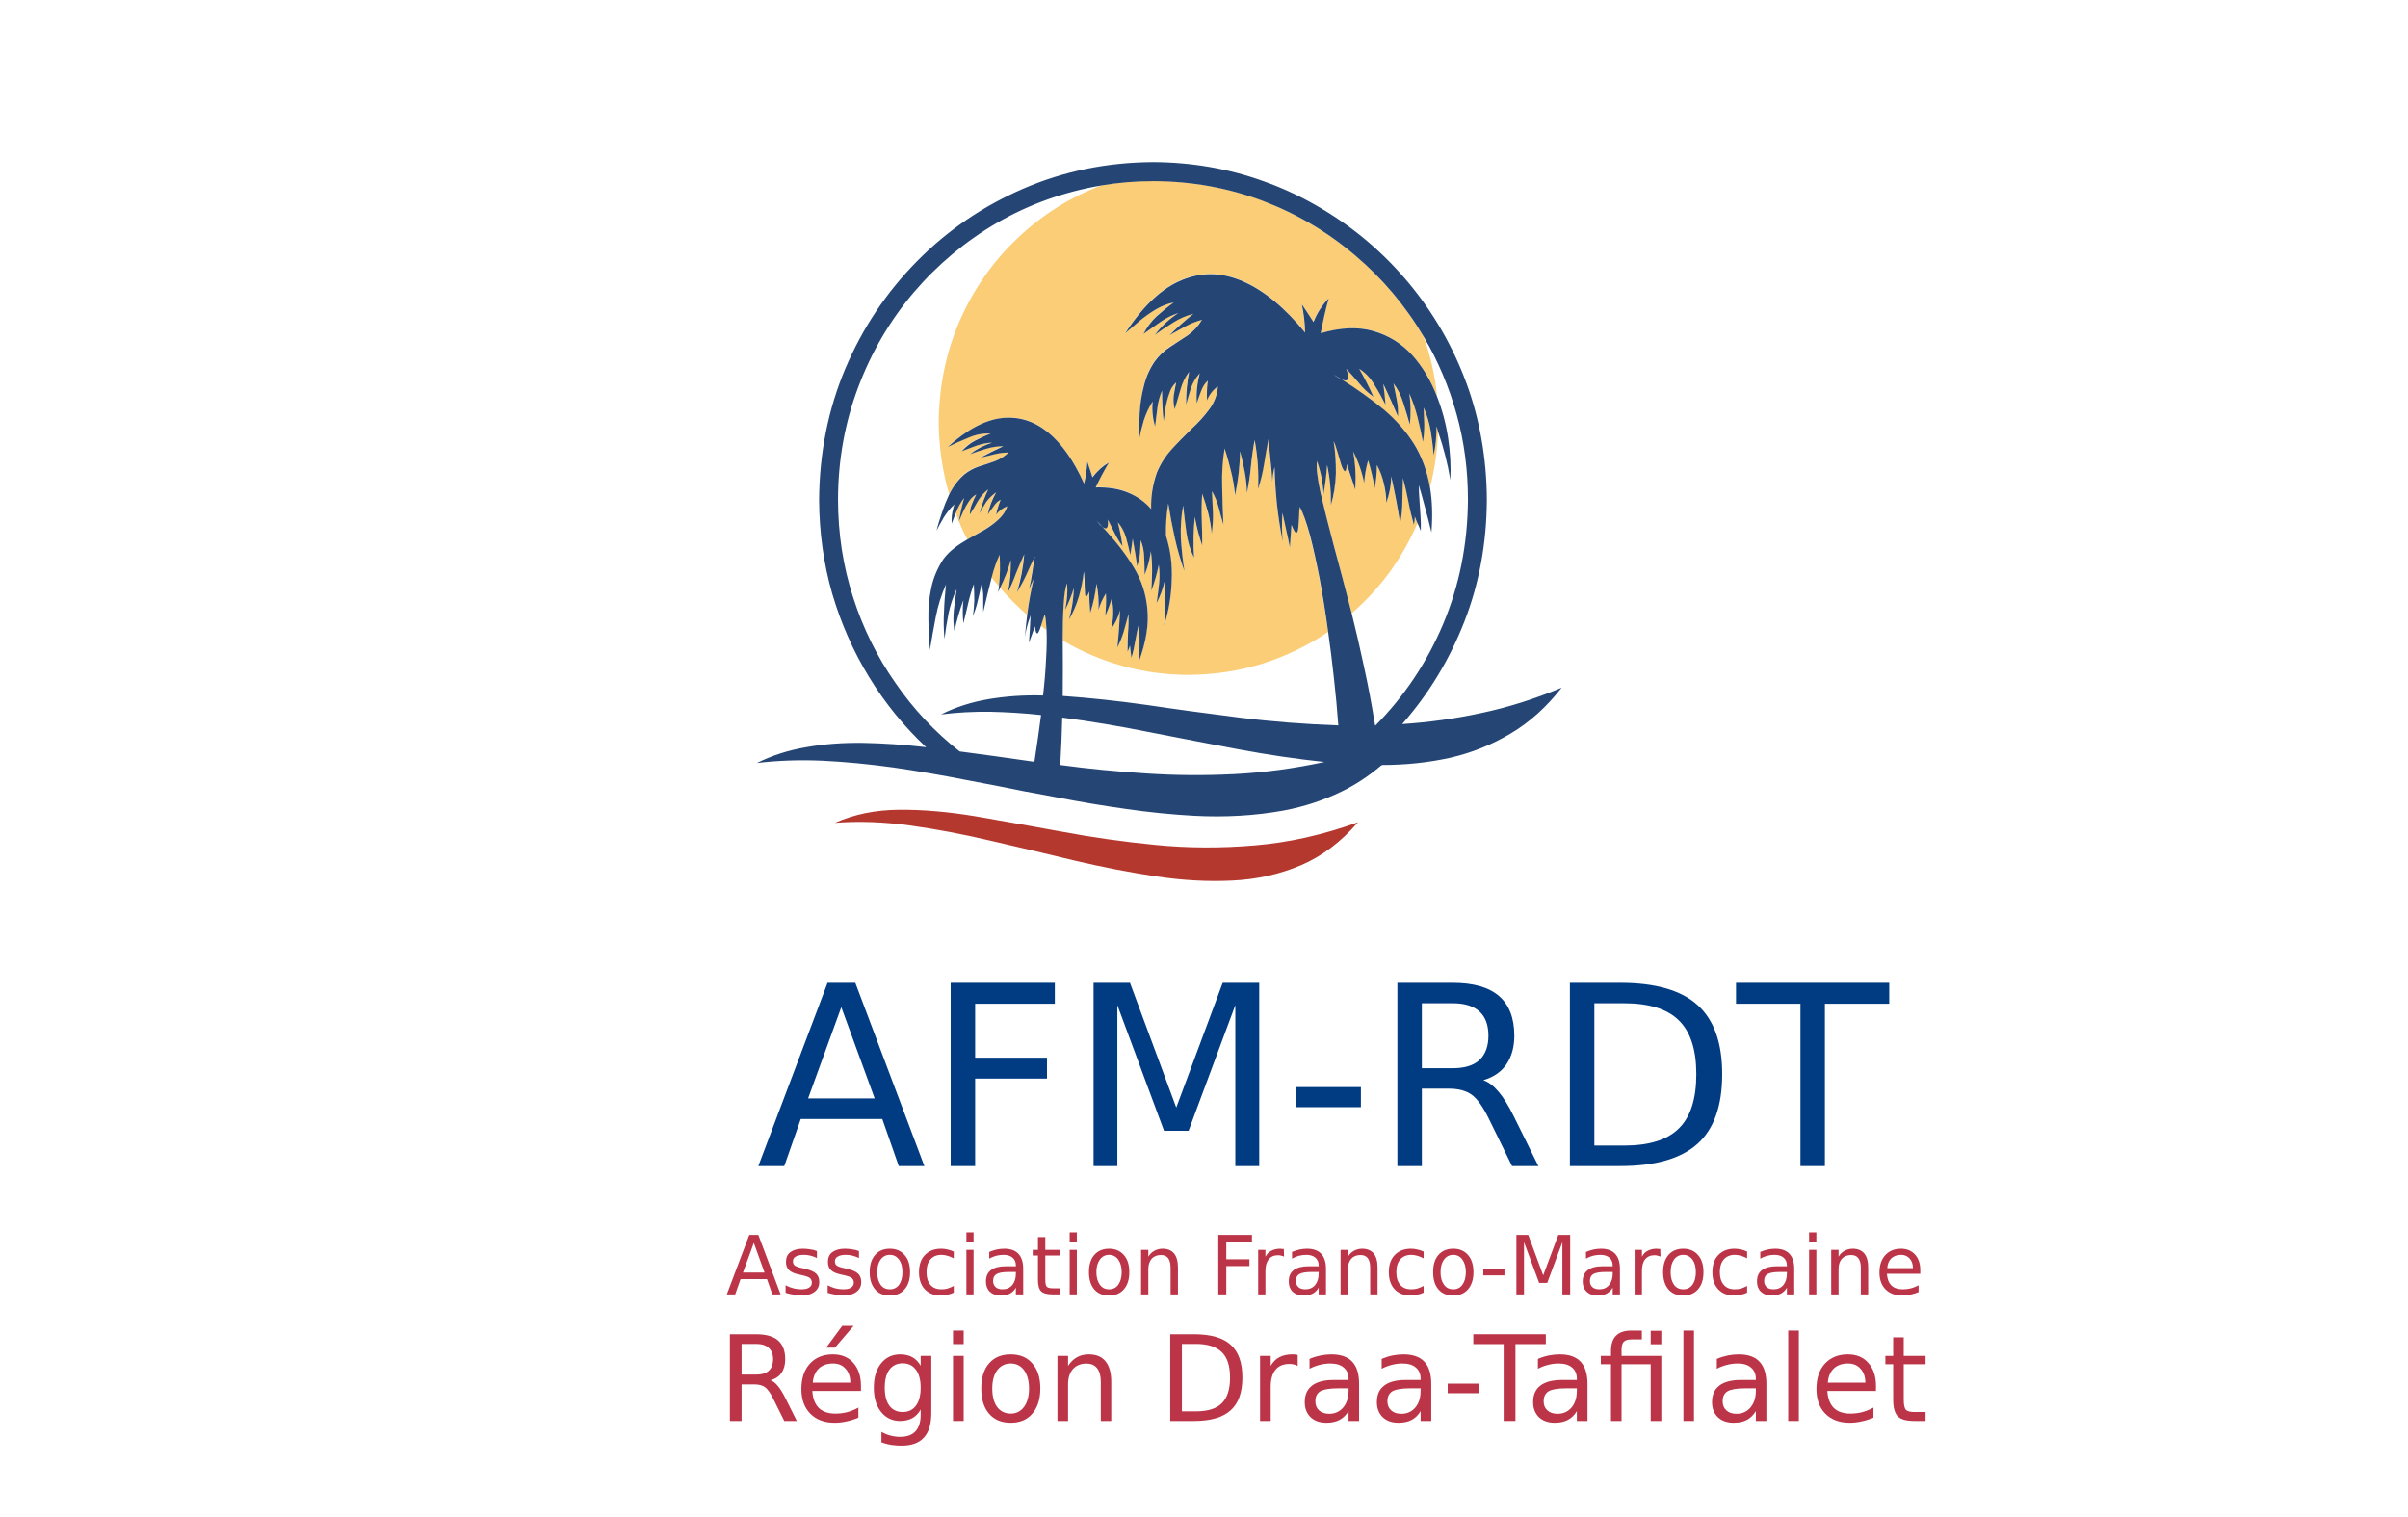 <?xml version="1.0" encoding="UTF-8"?>
<svg xmlns="http://www.w3.org/2000/svg" xmlns:xlink="http://www.w3.org/1999/xlink" width="100px" height="63px" viewBox="0 0 99 63" version="1.1">
<g id="surface1">
<path style=" stroke:none;fill-rule:evenodd;fill:rgb(70.588%,21.961%,18.039%);fill-opacity:1;" d="M 34.176 34.172 C 35.172 34.094 36.219 34.133 37.312 34.285 C 38.41 34.438 39.531 34.652 40.672 34.922 C 41.82 35.188 42.969 35.457 44.117 35.738 C 45.266 36.008 46.395 36.227 47.5 36.395 C 48.605 36.562 49.664 36.621 50.676 36.57 C 51.691 36.523 52.641 36.309 53.523 35.934 C 54.402 35.559 55.191 34.965 55.895 34.148 C 54.449 34.672 53.023 34.992 51.613 35.109 C 50.207 35.23 48.828 35.223 47.48 35.09 C 46.133 34.957 44.828 34.773 43.57 34.535 C 42.32 34.305 41.125 34.094 39.992 33.898 C 38.863 33.711 37.812 33.621 36.836 33.629 C 35.859 33.637 34.973 33.816 34.176 34.172 "/>
<path style=" stroke:none;fill-rule:evenodd;fill:rgb(98.039%,80.392%,46.275%);fill-opacity:1;" d="M 41.012 23.027 C 40.875 23.332 40.762 23.652 40.672 23.977 C 40.773 24.102 40.879 24.23 40.984 24.352 C 41.031 23.914 41.039 23.473 41.012 23.027 M 58.367 21.723 C 58.328 21.633 58.285 21.539 58.242 21.441 C 58.254 21.559 58.238 21.68 58.203 21.797 C 58.121 21.477 58.047 21.148 57.988 20.816 C 57.926 20.488 57.848 20.164 57.75 19.844 C 57.75 20.16 57.746 20.473 57.738 20.785 C 57.734 21.105 57.703 21.418 57.648 21.723 C 57.586 21.395 57.527 21.074 57.469 20.754 C 57.41 20.426 57.34 20.102 57.266 19.781 C 57.266 20.16 57.195 20.52 57.059 20.867 C 57.059 20.605 57.027 20.336 56.965 20.062 C 56.902 19.785 56.809 19.535 56.68 19.305 C 56.668 19.629 56.637 19.953 56.574 20.273 C 56.52 19.875 56.434 19.492 56.316 19.117 C 56.219 19.422 56.164 19.738 56.152 20.062 C 56.062 19.598 55.91 19.16 55.695 18.75 C 55.781 19.273 55.809 19.797 55.781 20.324 C 55.727 20.152 55.664 19.973 55.594 19.793 C 55.531 19.617 55.48 19.441 55.43 19.262 C 55.402 19.492 55.367 19.586 55.328 19.555 C 55.285 19.52 55.238 19.418 55.184 19.25 C 55.129 19.074 55.074 18.898 55.027 18.707 C 54.973 18.52 54.922 18.387 54.883 18.312 C 54.953 18.738 54.98 19.18 54.965 19.645 C 54.957 20.113 54.895 20.555 54.77 20.973 C 54.781 20.402 54.727 19.844 54.605 19.293 C 54.582 19.703 54.531 20.113 54.449 20.523 C 54.43 20.051 54.344 19.586 54.191 19.137 C 54.156 19.406 54.207 19.844 54.336 20.438 C 54.469 21.039 54.648 21.766 54.883 22.621 C 55.117 23.477 55.363 24.43 55.625 25.48 C 56.215 24.965 56.742 24.395 57.203 23.77 C 57.664 23.133 58.051 22.453 58.367 21.723 M 42.891 25.5 C 42.863 25.551 42.836 25.617 42.809 25.711 C 42.781 25.801 42.754 25.895 42.727 25.992 C 42.801 26.047 42.875 26.102 42.953 26.16 C 42.945 25.887 42.926 25.668 42.891 25.5 M 42.148 25.531 C 42.215 25.023 42.309 24.527 42.426 24.039 C 42.352 24.18 42.285 24.324 42.23 24.477 C 42.277 24.25 42.32 24.02 42.352 23.789 C 42.387 23.559 42.43 23.332 42.477 23.102 C 42.352 23.352 42.234 23.602 42.117 23.852 C 42.008 24.109 41.875 24.352 41.727 24.582 C 41.883 24.074 41.984 23.551 42.023 23.008 C 41.898 23.27 41.789 23.543 41.691 23.82 C 41.59 24.09 41.473 24.355 41.344 24.613 C 41.445 24.16 41.488 23.707 41.465 23.246 C 41.355 23.652 41.211 24.039 41.031 24.414 C 41.379 24.812 41.75 25.184 42.148 25.531 M 59.141 17.695 C 59.148 18.105 59.113 18.508 59.039 18.898 C 59.004 18.57 58.961 18.234 58.906 17.895 C 58.848 17.547 58.758 17.219 58.625 16.914 C 58.633 17.148 58.637 17.391 58.637 17.633 C 58.637 17.871 58.621 18.105 58.594 18.344 C 58.527 17.996 58.449 17.652 58.367 17.32 C 58.281 16.988 58.168 16.656 58.027 16.328 C 58.09 16.758 58.094 17.195 58.039 17.633 C 57.965 17.363 57.875 17.062 57.781 16.734 C 57.676 16.418 57.539 16.141 57.367 15.914 C 57.418 16.133 57.461 16.363 57.504 16.598 C 57.543 16.828 57.559 17.062 57.543 17.297 C 57.352 16.84 57.148 16.391 56.934 15.941 C 56.977 16.227 57.012 16.516 57.039 16.809 C 56.902 16.539 56.75 16.262 56.586 15.984 C 56.414 15.707 56.199 15.48 55.945 15.305 C 56.16 15.684 56.352 16.07 56.523 16.477 C 56.309 16.309 56.113 16.121 55.934 15.914 C 55.762 15.711 55.586 15.508 55.41 15.305 C 55.559 15.738 55.492 15.887 55.203 15.754 C 55.871 16.164 56.457 16.586 56.965 17.016 C 57.477 17.449 57.895 17.922 58.227 18.438 C 58.547 18.957 58.77 19.559 58.887 20.242 C 59.078 19.496 59.191 18.727 59.223 17.926 C 59.195 17.848 59.168 17.773 59.141 17.695 M 41.324 21.016 C 41.137 21.086 40.984 21.203 40.859 21.367 C 40.906 21.152 40.973 20.945 41.055 20.754 C 40.945 20.809 40.84 20.902 40.746 21.035 C 40.648 21.16 40.574 21.27 40.52 21.359 C 40.578 21.039 40.691 20.734 40.859 20.449 C 40.699 20.547 40.57 20.676 40.465 20.836 C 40.363 20.996 40.262 21.156 40.168 21.316 C 40.258 20.969 40.379 20.637 40.539 20.316 C 40.375 20.449 40.23 20.609 40.113 20.805 C 40 21 39.887 21.188 39.777 21.367 C 39.777 21.215 39.805 21.07 39.859 20.93 C 39.914 20.797 39.973 20.668 40.043 20.535 C 39.926 20.598 39.824 20.695 39.734 20.828 C 39.645 20.957 39.566 21.098 39.496 21.246 C 39.43 21.395 39.371 21.527 39.32 21.641 C 39.379 21.312 39.449 20.988 39.539 20.668 C 39.387 20.855 39.27 21.07 39.188 21.305 C 39.324 21.684 39.484 22.047 39.672 22.402 C 39.906 22.27 40.137 22.137 40.363 22.004 C 40.59 21.871 40.789 21.73 40.961 21.578 C 41.133 21.418 41.254 21.23 41.324 21.016 M 47.375 7.512 C 46.652 7.512 45.945 7.57 45.25 7.691 C 43.926 8.199 42.758 8.934 41.746 9.902 C 40.727 10.867 39.934 12.004 39.363 13.305 C 38.793 14.605 38.5 16.012 38.484 17.527 C 38.492 18.57 38.637 19.57 38.918 20.523 C 39.07 20.203 39.277 19.926 39.539 19.688 C 39.723 19.543 39.926 19.434 40.145 19.363 C 40.367 19.297 40.582 19.227 40.797 19.156 C 41.016 19.078 41.211 18.957 41.383 18.793 C 41.191 18.785 40.996 18.805 40.797 18.855 C 40.605 18.902 40.414 18.949 40.227 18.988 C 40.531 18.824 40.84 18.668 41.156 18.52 C 40.918 18.52 40.684 18.555 40.453 18.625 C 40.223 18.695 39.996 18.77 39.777 18.855 C 40.059 18.645 40.363 18.484 40.691 18.375 C 40.48 18.387 40.266 18.434 40.055 18.508 C 39.832 18.578 39.625 18.652 39.426 18.727 C 39.59 18.547 39.777 18.402 39.984 18.289 C 40.195 18.18 40.414 18.086 40.641 18.008 C 40.34 17.988 40.031 18.039 39.715 18.164 C 39.406 18.289 39.117 18.418 38.859 18.551 C 39.648 17.844 40.395 17.445 41.098 17.363 C 41.789 17.277 42.426 17.469 43.004 17.934 C 43.582 18.41 44.086 19.121 44.52 20.074 C 44.586 19.773 44.629 19.469 44.641 19.156 C 44.727 19.371 44.797 19.59 44.859 19.812 C 45.051 19.562 45.277 19.359 45.539 19.199 C 45.348 19.535 45.168 19.875 45.004 20.23 C 45.527 20.219 45.977 20.289 46.355 20.449 C 46.734 20.617 47.047 20.848 47.305 21.141 C 47.285 20.625 47.359 20.125 47.531 19.637 C 47.668 19.289 47.871 18.969 48.141 18.676 C 48.406 18.379 48.688 18.09 48.973 17.82 C 49.266 17.543 49.512 17.262 49.727 16.977 C 49.941 16.684 50.055 16.371 50.078 16.035 C 49.871 16.184 49.719 16.379 49.625 16.621 C 49.605 16.352 49.609 16.074 49.645 15.797 C 49.535 15.902 49.441 16.051 49.367 16.246 C 49.297 16.441 49.238 16.602 49.191 16.734 C 49.164 16.312 49.203 15.898 49.312 15.496 C 49.148 15.668 49.027 15.871 48.953 16.098 C 48.879 16.328 48.809 16.559 48.746 16.789 C 48.746 16.336 48.789 15.883 48.871 15.43 C 48.715 15.648 48.594 15.898 48.508 16.184 C 48.434 16.461 48.359 16.73 48.285 16.988 C 48.234 16.797 48.223 16.609 48.242 16.422 C 48.262 16.242 48.293 16.059 48.336 15.871 C 48.211 15.988 48.113 16.141 48.047 16.328 C 47.977 16.523 47.93 16.727 47.902 16.934 C 47.867 17.145 47.836 17.324 47.809 17.477 C 47.766 17.059 47.75 16.641 47.758 16.215 C 47.66 16.445 47.594 16.688 47.562 16.945 C 47.527 17.207 47.496 17.461 47.469 17.695 C 47.359 17.363 47.32 17.016 47.355 16.664 C 47.203 16.906 47.086 17.168 47.004 17.445 C 46.922 17.723 46.848 18 46.789 18.27 C 46.789 17.906 46.801 17.535 46.828 17.152 C 46.848 16.77 46.906 16.395 46.992 16.027 C 47.086 15.656 47.23 15.316 47.438 15.004 C 47.617 14.762 47.828 14.559 48.078 14.398 C 48.332 14.246 48.578 14.086 48.82 13.918 C 49.059 13.75 49.258 13.535 49.418 13.273 C 49.176 13.336 48.945 13.43 48.719 13.555 C 48.496 13.68 48.277 13.797 48.059 13.906 C 48.379 13.602 48.715 13.309 49.059 13.02 C 48.762 13.105 48.48 13.227 48.223 13.387 C 47.953 13.555 47.699 13.723 47.457 13.898 C 47.734 13.543 48.059 13.238 48.438 12.988 C 48.172 13.078 47.918 13.207 47.684 13.375 C 47.445 13.543 47.211 13.703 46.984 13.855 C 47.129 13.578 47.312 13.336 47.531 13.125 C 47.75 12.926 47.988 12.738 48.242 12.562 C 47.988 12.602 47.746 12.699 47.512 12.844 C 47.27 12.984 47.043 13.137 46.828 13.312 C 46.613 13.496 46.414 13.668 46.219 13.836 C 46.961 12.695 47.75 11.953 48.582 11.613 C 49.422 11.27 50.273 11.297 51.141 11.684 C 52.008 12.066 52.859 12.773 53.699 13.805 C 53.684 13.406 53.637 13.016 53.555 12.625 C 53.727 12.871 53.887 13.117 54.035 13.367 C 54.188 13 54.402 12.668 54.68 12.375 C 54.539 12.855 54.43 13.34 54.348 13.836 C 55.18 13.594 55.91 13.562 56.543 13.742 C 57.168 13.922 57.703 14.254 58.141 14.742 C 58.582 15.23 58.93 15.809 59.184 16.477 C 59.094 15.613 58.91 14.785 58.625 13.992 C 57.855 12.691 56.902 11.555 55.762 10.59 C 54.617 9.625 53.336 8.871 51.914 8.324 C 50.492 7.789 48.977 7.52 47.375 7.512 M 54.656 26.242 C 54.539 25.441 54.414 24.695 54.285 24 C 54.152 23.309 54.02 22.711 53.883 22.203 C 53.746 21.688 53.609 21.301 53.473 21.035 C 53.457 21.133 53.445 21.266 53.441 21.43 C 53.441 21.605 53.434 21.762 53.418 21.902 C 53.406 22.047 53.375 22.121 53.336 22.129 C 53.289 22.137 53.219 22.027 53.133 21.797 C 53.109 22.102 53.086 22.41 53.059 22.727 C 53.016 22.488 52.969 22.25 52.914 22.004 C 52.859 21.77 52.809 21.527 52.758 21.285 C 52.746 21.492 52.738 21.691 52.738 21.883 C 52.73 22.066 52.742 22.266 52.77 22.477 C 52.668 21.973 52.586 21.465 52.531 20.941 C 52.469 20.418 52.434 19.902 52.418 19.387 C 52.375 19.586 52.348 19.789 52.324 19.992 C 52.312 19.691 52.289 19.395 52.254 19.105 C 52.219 18.805 52.191 18.508 52.172 18.219 C 52.102 18.566 52.039 18.914 51.984 19.262 C 51.93 19.613 51.852 19.961 51.746 20.293 C 51.777 19.613 51.727 18.934 51.594 18.262 C 51.531 18.629 51.484 18.996 51.449 19.363 C 51.414 19.734 51.355 20.102 51.273 20.461 C 51.273 20.168 51.246 19.875 51.191 19.582 C 51.137 19.301 51.066 19.016 50.984 18.727 C 50.984 19.348 50.914 19.961 50.777 20.566 C 50.758 20.23 50.707 19.902 50.625 19.582 C 50.543 19.258 50.453 18.938 50.355 18.625 C 50.266 19.137 50.23 19.664 50.242 20.199 C 50.266 20.734 50.281 21.262 50.293 21.777 C 50.227 21.547 50.164 21.309 50.109 21.066 C 50.047 20.828 49.953 20.609 49.832 20.398 C 49.844 20.691 49.855 20.984 49.859 21.273 C 49.867 21.566 49.852 21.859 49.809 22.148 C 49.789 21.867 49.742 21.586 49.664 21.316 C 49.594 21.039 49.516 20.762 49.426 20.492 C 49.395 20.848 49.383 21.203 49.395 21.566 C 49.41 21.93 49.422 22.289 49.426 22.641 C 49.281 22.258 49.176 21.863 49.109 21.453 C 49.055 22.023 49.047 22.594 49.086 23.164 C 48.93 22.836 48.82 22.48 48.766 22.098 C 48.715 21.711 48.664 21.336 48.621 20.984 C 48.539 21.426 48.512 21.883 48.539 22.34 C 48.566 22.805 48.617 23.262 48.688 23.707 C 48.512 23.254 48.379 22.789 48.285 22.32 C 48.18 21.844 48.086 21.371 48.004 20.898 C 47.938 21.344 47.91 21.793 47.922 22.246 C 48.102 22.824 48.18 23.434 48.16 24.082 C 48.133 24.734 48.027 25.359 47.84 25.949 C 47.902 25.352 47.906 24.754 47.848 24.156 C 47.773 24.461 47.668 24.758 47.531 25.043 C 47.57 24.785 47.605 24.52 47.633 24.25 C 47.66 23.977 47.652 23.711 47.613 23.453 C 47.543 23.816 47.441 24.172 47.305 24.52 C 47.324 24.25 47.336 23.977 47.336 23.707 C 47.34 23.434 47.324 23.16 47.285 22.883 C 47.242 23.223 47.16 23.551 47.035 23.871 C 47.027 23.652 47.02 23.406 47.016 23.141 C 47 22.879 46.953 22.641 46.871 22.434 C 46.855 22.613 46.844 22.797 46.828 22.977 C 46.816 23.164 46.781 23.344 46.727 23.52 C 46.672 23.129 46.609 22.742 46.539 22.359 C 46.512 22.59 46.48 22.816 46.438 23.039 C 46.391 22.809 46.332 22.57 46.262 22.328 C 46.188 22.078 46.07 21.863 45.91 21.684 C 46 22.008 46.07 22.344 46.117 22.684 C 45.988 22.508 45.879 22.328 45.789 22.141 C 45.699 21.945 45.605 21.754 45.508 21.566 C 45.539 21.922 45.453 22.02 45.262 21.859 C 45.797 22.43 46.23 22.984 46.562 23.527 C 46.898 24.078 47.094 24.668 47.148 25.293 C 47.203 25.91 47.09 26.629 46.809 27.441 C 46.828 26.906 46.828 26.375 46.809 25.844 C 46.746 26.09 46.695 26.332 46.652 26.578 C 46.613 26.824 46.559 27.07 46.488 27.305 C 46.461 27.141 46.438 26.969 46.414 26.793 C 46.398 26.883 46.363 26.973 46.312 27.055 C 46.312 26.789 46.324 26.531 46.344 26.273 C 46.367 26.016 46.371 25.754 46.367 25.488 C 46.297 25.727 46.227 25.965 46.16 26.199 C 46.098 26.438 46.012 26.664 45.902 26.887 C 45.957 26.375 45.992 25.855 46.016 25.332 C 45.934 25.617 45.805 25.879 45.633 26.117 C 45.688 25.922 45.719 25.711 45.727 25.488 C 45.734 25.266 45.707 25.055 45.652 24.855 C 45.594 25.098 45.504 25.332 45.398 25.562 C 45.426 25.258 45.434 24.945 45.426 24.637 C 45.289 24.852 45.184 25.078 45.105 25.324 C 45.133 24.953 45.105 24.59 45.023 24.23 C 44.992 24.645 44.906 25.047 44.777 25.438 C 44.77 25.293 44.758 25.145 44.746 25 C 44.73 24.855 44.727 24.707 44.727 24.562 C 44.656 24.727 44.613 24.797 44.59 24.758 C 44.562 24.727 44.547 24.637 44.539 24.496 C 44.531 24.359 44.527 24.215 44.527 24.059 C 44.527 23.914 44.52 23.805 44.5 23.738 C 44.465 24.07 44.395 24.41 44.293 24.758 C 44.195 25.113 44.059 25.434 43.879 25.719 C 44.004 25.293 44.078 24.859 44.094 24.414 C 43.992 24.723 43.871 25.02 43.734 25.312 C 43.812 24.949 43.836 24.586 43.809 24.219 C 43.73 24.391 43.684 24.684 43.664 25.094 C 43.645 25.504 43.633 26.004 43.633 26.598 C 44.402 27.055 45.227 27.406 46.105 27.652 C 46.988 27.898 47.906 28.027 48.859 28.027 C 49.941 28.02 50.969 27.859 51.945 27.555 C 52.922 27.242 53.824 26.805 54.656 26.242 M 39.094 21.074 C 39.086 21.047 39.078 21.023 39.062 21.004 C 39.09 20.977 39.113 20.949 39.137 20.93 C 39.121 20.98 39.109 21.027 39.094 21.074 "/>
<path style=" stroke:none;fill-rule:evenodd;fill:rgb(14.51%,27.451%,45.882%);fill-opacity:1;" d="M 56.625 30.125 C 56.621 30.125 56.613 30.125 56.605 30.125 C 56.473 29.301 56.324 28.5 56.152 27.723 C 55.988 26.945 55.816 26.199 55.637 25.488 C 55.367 24.438 55.117 23.488 54.883 22.629 C 54.656 21.777 54.473 21.047 54.336 20.449 C 54.207 19.852 54.156 19.418 54.191 19.145 C 54.348 19.59 54.441 20.051 54.461 20.523 C 54.535 20.121 54.586 19.711 54.613 19.305 C 54.73 19.852 54.781 20.41 54.77 20.973 C 54.895 20.562 54.961 20.125 54.977 19.656 C 54.98 19.191 54.953 18.746 54.883 18.32 C 54.922 18.398 54.973 18.531 55.027 18.719 C 55.082 18.906 55.133 19.082 55.184 19.25 C 55.238 19.426 55.289 19.527 55.336 19.562 C 55.379 19.598 55.414 19.5 55.441 19.273 C 55.488 19.453 55.543 19.629 55.605 19.801 C 55.668 19.977 55.727 20.152 55.781 20.336 C 55.816 19.801 55.789 19.273 55.695 18.75 C 55.91 19.168 56.062 19.605 56.152 20.062 C 56.172 19.742 56.227 19.43 56.316 19.117 C 56.434 19.496 56.523 19.883 56.586 20.273 C 56.648 19.961 56.68 19.641 56.68 19.312 C 56.809 19.543 56.902 19.793 56.965 20.062 C 57.035 20.344 57.07 20.613 57.07 20.879 C 57.199 20.523 57.27 20.16 57.273 19.781 C 57.422 20.43 57.543 21.078 57.648 21.734 C 57.707 21.426 57.738 21.117 57.738 20.793 C 57.746 20.48 57.754 20.168 57.762 19.855 C 57.848 20.176 57.926 20.5 57.988 20.828 C 58.047 21.152 58.125 21.477 58.215 21.797 C 58.242 21.684 58.254 21.57 58.254 21.453 C 58.289 21.551 58.328 21.641 58.367 21.734 C 58.418 21.84 58.461 21.941 58.504 22.047 C 58.508 21.844 58.508 21.641 58.492 21.43 C 58.48 21.223 58.465 21.012 58.449 20.793 C 58.43 20.578 58.422 20.363 58.422 20.148 C 58.504 20.426 58.582 20.703 58.656 20.984 C 58.762 21.359 58.855 21.734 58.945 22.109 C 59 21.414 58.98 20.793 58.887 20.25 C 58.77 19.57 58.547 18.969 58.227 18.445 C 57.902 17.926 57.484 17.449 56.977 17.016 C 56.469 16.594 55.879 16.172 55.215 15.754 C 55.117 15.715 55 15.645 54.863 15.547 C 54.98 15.613 55.098 15.684 55.215 15.754 C 55.496 15.887 55.559 15.742 55.41 15.316 C 55.594 15.52 55.773 15.719 55.945 15.922 C 56.117 16.133 56.312 16.316 56.535 16.477 C 56.359 16.078 56.164 15.691 55.945 15.316 C 56.207 15.484 56.422 15.711 56.586 15.996 C 56.758 16.273 56.906 16.547 57.039 16.809 C 57.016 16.523 56.988 16.234 56.945 15.941 C 57.16 16.395 57.363 16.848 57.555 17.297 C 57.566 17.07 57.551 16.836 57.504 16.598 C 57.461 16.371 57.418 16.145 57.367 15.922 C 57.547 16.152 57.684 16.426 57.781 16.746 C 57.883 17.066 57.973 17.363 58.047 17.633 C 58.098 17.203 58.09 16.77 58.027 16.34 C 58.168 16.66 58.281 16.988 58.367 17.332 C 58.449 17.664 58.527 18.004 58.594 18.352 C 58.629 18.117 58.648 17.875 58.648 17.633 C 58.641 17.395 58.633 17.16 58.625 16.926 C 58.758 17.23 58.855 17.555 58.914 17.895 C 58.969 18.242 59.012 18.578 59.039 18.906 C 59.121 18.508 59.16 18.109 59.152 17.707 C 59.18 17.781 59.203 17.859 59.223 17.934 C 59.449 18.59 59.621 19.254 59.73 19.93 C 59.758 19.359 59.727 18.777 59.637 18.188 C 59.547 17.594 59.395 17.027 59.184 16.484 C 58.93 15.816 58.586 15.242 58.152 14.754 C 57.711 14.266 57.176 13.934 56.543 13.75 C 55.91 13.566 55.18 13.594 54.348 13.836 C 54.438 13.348 54.547 12.863 54.68 12.387 C 54.402 12.676 54.191 13.008 54.047 13.375 C 53.891 13.125 53.727 12.879 53.562 12.637 C 53.645 13.027 53.691 13.418 53.699 13.812 C 52.859 12.785 52.008 12.078 51.141 11.695 C 50.273 11.309 49.426 11.281 48.594 11.625 C 47.762 11.957 46.973 12.695 46.23 13.836 C 46.414 13.676 46.613 13.504 46.828 13.324 C 47.047 13.145 47.273 12.984 47.512 12.844 C 47.75 12.703 47.992 12.609 48.242 12.562 C 47.992 12.742 47.758 12.934 47.531 13.137 C 47.312 13.344 47.129 13.59 46.984 13.867 C 47.211 13.707 47.445 13.543 47.684 13.375 C 47.926 13.207 48.176 13.082 48.438 13 C 48.059 13.242 47.734 13.547 47.457 13.906 C 47.707 13.727 47.961 13.555 48.223 13.395 C 48.48 13.23 48.762 13.109 49.059 13.031 C 48.715 13.309 48.383 13.605 48.066 13.918 C 48.281 13.801 48.5 13.68 48.727 13.555 C 48.945 13.438 49.176 13.344 49.418 13.281 C 49.258 13.547 49.059 13.762 48.82 13.93 C 48.578 14.09 48.336 14.25 48.086 14.41 C 47.84 14.57 47.625 14.77 47.449 15.016 C 47.242 15.32 47.094 15.656 47.004 16.027 C 46.906 16.395 46.848 16.773 46.828 17.164 C 46.809 17.547 46.797 17.918 46.797 18.281 C 46.852 18 46.922 17.723 47.004 17.445 C 47.094 17.168 47.215 16.91 47.367 16.672 C 47.332 17.027 47.367 17.371 47.469 17.707 C 47.496 17.465 47.527 17.211 47.562 16.957 C 47.594 16.691 47.66 16.449 47.758 16.223 C 47.758 16.648 47.777 17.07 47.82 17.488 C 47.848 17.336 47.875 17.152 47.902 16.945 C 47.938 16.734 47.988 16.535 48.059 16.34 C 48.117 16.145 48.215 15.992 48.344 15.883 C 48.305 16.066 48.27 16.25 48.242 16.434 C 48.223 16.621 48.234 16.809 48.285 16.996 C 48.359 16.738 48.438 16.473 48.52 16.191 C 48.594 15.91 48.719 15.656 48.883 15.441 C 48.793 15.895 48.75 16.348 48.758 16.797 C 48.82 16.57 48.887 16.34 48.961 16.109 C 49.039 15.883 49.16 15.68 49.324 15.504 C 49.215 15.91 49.172 16.32 49.199 16.746 C 49.242 16.613 49.301 16.449 49.375 16.254 C 49.445 16.062 49.539 15.914 49.656 15.809 C 49.621 16.078 49.609 16.352 49.625 16.629 C 49.719 16.391 49.871 16.191 50.078 16.047 C 50.055 16.379 49.941 16.695 49.727 16.988 C 49.52 17.27 49.27 17.551 48.973 17.82 C 48.688 18.102 48.406 18.383 48.141 18.676 C 47.879 18.969 47.68 19.289 47.539 19.637 C 47.367 20.129 47.289 20.633 47.305 21.141 C 47.055 20.848 46.738 20.621 46.355 20.461 C 45.977 20.301 45.527 20.227 45.004 20.242 C 45.168 19.887 45.352 19.543 45.551 19.207 C 45.281 19.367 45.055 19.574 44.867 19.824 C 44.801 19.602 44.727 19.383 44.652 19.168 C 44.641 19.473 44.594 19.781 44.52 20.086 C 44.094 19.133 43.59 18.418 43.012 17.945 C 42.434 17.48 41.797 17.285 41.098 17.363 C 40.395 17.445 39.648 17.844 38.859 18.562 C 39.125 18.43 39.414 18.301 39.723 18.176 C 40.031 18.043 40.34 17.988 40.641 18.008 C 40.414 18.09 40.199 18.191 39.992 18.301 C 39.785 18.41 39.602 18.559 39.438 18.738 C 39.633 18.664 39.84 18.586 40.055 18.508 C 40.266 18.434 40.484 18.391 40.703 18.383 C 40.367 18.488 40.059 18.648 39.777 18.863 C 40 18.781 40.227 18.703 40.453 18.637 C 40.691 18.566 40.926 18.531 41.168 18.531 C 40.852 18.676 40.539 18.832 40.227 19 C 40.422 18.957 40.613 18.914 40.805 18.863 C 41 18.816 41.191 18.793 41.383 18.793 C 41.211 18.957 41.02 19.078 40.805 19.156 C 40.586 19.234 40.367 19.305 40.145 19.375 C 39.934 19.445 39.734 19.555 39.551 19.699 C 39.285 19.93 39.078 20.207 38.918 20.535 C 38.805 20.777 38.703 21.027 38.621 21.285 C 38.531 21.543 38.453 21.793 38.395 22.035 C 38.484 21.855 38.582 21.676 38.691 21.492 C 38.805 21.312 38.93 21.148 39.074 21.004 C 39.094 20.984 39.117 20.961 39.145 20.941 C 39.125 20.984 39.109 21.031 39.094 21.086 C 39.031 21.297 39.008 21.516 39.023 21.742 C 39.078 21.605 39.133 21.465 39.188 21.316 C 39.277 21.078 39.395 20.867 39.539 20.68 C 39.449 21 39.379 21.32 39.32 21.641 C 39.379 21.527 39.438 21.398 39.496 21.254 C 39.566 21.102 39.645 20.957 39.734 20.828 C 39.824 20.695 39.926 20.598 40.043 20.535 C 39.973 20.668 39.914 20.801 39.859 20.941 C 39.805 21.074 39.777 21.215 39.777 21.367 C 39.887 21.195 40 21.008 40.113 20.805 C 40.23 20.609 40.375 20.449 40.539 20.324 C 40.387 20.645 40.266 20.977 40.18 21.316 C 40.266 21.156 40.363 20.996 40.465 20.836 C 40.578 20.684 40.711 20.555 40.867 20.449 C 40.703 20.742 40.586 21.047 40.52 21.367 C 40.578 21.277 40.66 21.168 40.758 21.035 C 40.844 20.902 40.945 20.809 41.055 20.754 C 40.973 20.957 40.91 21.16 40.867 21.367 C 40.992 21.207 41.148 21.094 41.332 21.023 C 41.258 21.242 41.133 21.422 40.961 21.578 C 40.789 21.738 40.59 21.883 40.363 22.016 C 40.137 22.141 39.906 22.27 39.672 22.402 C 39.48 22.512 39.297 22.633 39.125 22.766 C 38.953 22.898 38.805 23.047 38.68 23.215 C 38.438 23.582 38.266 23.98 38.176 24.406 C 38.086 24.824 38.047 25.254 38.055 25.699 C 38.059 26.137 38.082 26.566 38.117 26.992 C 38.191 26.539 38.273 26.082 38.363 25.613 C 38.453 25.148 38.594 24.699 38.785 24.27 C 38.746 24.645 38.715 25.023 38.703 25.406 C 38.68 25.781 38.688 26.16 38.723 26.535 C 38.766 26.188 38.82 25.836 38.891 25.48 C 38.965 25.125 39.078 24.789 39.227 24.469 C 39.188 24.746 39.148 25.035 39.113 25.332 C 39.082 25.641 39.086 25.93 39.137 26.211 C 39.227 25.77 39.352 25.344 39.508 24.926 C 39.473 25.246 39.473 25.566 39.508 25.887 C 39.578 25.613 39.641 25.344 39.703 25.074 C 39.766 24.797 39.844 24.523 39.941 24.258 C 39.953 24.48 39.961 24.703 39.961 24.926 C 39.953 25.156 39.934 25.379 39.898 25.594 C 39.988 25.379 40.059 25.164 40.105 24.945 C 40.16 24.727 40.211 24.496 40.258 24.27 C 40.312 24.457 40.34 24.648 40.332 24.844 C 40.332 25.031 40.332 25.223 40.332 25.418 C 40.441 24.945 40.559 24.465 40.684 23.977 C 40.766 23.652 40.875 23.336 41.012 23.039 C 41.039 23.477 41.031 23.914 40.984 24.352 C 40.977 24.438 40.965 24.516 40.953 24.594 C 40.98 24.535 41.004 24.477 41.031 24.414 C 41.219 24.039 41.367 23.652 41.477 23.258 C 41.477 23.48 41.469 23.711 41.457 23.945 C 41.434 24.176 41.398 24.402 41.344 24.625 C 41.473 24.367 41.59 24.098 41.691 23.82 C 41.797 23.551 41.91 23.281 42.035 23.016 C 41.992 23.551 41.895 24.078 41.734 24.594 C 41.879 24.355 42.012 24.113 42.125 23.863 C 42.238 23.605 42.352 23.355 42.477 23.109 C 42.434 23.34 42.398 23.57 42.363 23.801 C 42.332 24.031 42.285 24.258 42.23 24.477 C 42.293 24.332 42.355 24.188 42.426 24.051 C 42.309 24.535 42.219 25.035 42.156 25.543 C 42.117 25.848 42.086 26.148 42.066 26.449 C 42.086 26.305 42.113 26.164 42.148 26.031 C 42.18 25.898 42.223 25.77 42.27 25.637 C 42.277 25.609 42.285 25.582 42.293 25.551 C 42.293 25.586 42.293 25.621 42.293 25.656 C 42.277 26.004 42.258 26.352 42.23 26.699 C 42.312 26.473 42.395 26.242 42.477 26.012 C 42.5 26.172 42.523 26.266 42.547 26.293 C 42.578 26.32 42.605 26.305 42.633 26.242 C 42.668 26.18 42.699 26.098 42.727 26 C 42.754 25.902 42.785 25.809 42.816 25.719 C 42.844 25.629 42.871 25.559 42.891 25.512 C 42.926 25.68 42.949 25.898 42.961 26.168 C 42.977 26.504 42.969 26.902 42.941 27.367 C 42.922 27.828 42.879 28.332 42.816 28.883 C 42.02 28.859 41.266 28.914 40.551 29.035 C 39.84 29.156 39.184 29.367 38.578 29.672 C 39.23 29.59 39.906 29.551 40.602 29.559 C 41.293 29.574 42.008 29.617 42.734 29.695 C 42.652 30.328 42.559 30.973 42.457 31.637 C 41.383 31.48 40.352 31.34 39.352 31.207 C 38.32 30.395 37.43 29.445 36.684 28.359 C 35.926 27.281 35.344 26.098 34.93 24.812 C 34.516 23.531 34.305 22.18 34.301 20.754 C 34.305 19.105 34.586 17.551 35.137 16.09 C 35.684 14.629 36.457 13.312 37.445 12.145 C 38.438 10.984 39.594 10.016 40.918 9.246 C 42.246 8.48 43.691 7.965 45.25 7.699 C 45.945 7.582 46.656 7.523 47.387 7.523 C 48.988 7.527 50.5 7.801 51.926 8.336 C 53.34 8.871 54.621 9.625 55.77 10.602 C 56.91 11.566 57.867 12.699 58.637 14.004 C 59.223 14.996 59.672 16.062 59.988 17.195 C 60.305 18.328 60.461 19.516 60.461 20.754 C 60.449 22.598 60.105 24.316 59.43 25.918 C 58.758 27.512 57.82 28.914 56.625 30.125 M 43.633 28.902 C 43.641 28.047 43.641 27.281 43.633 26.605 C 43.633 26.016 43.645 25.512 43.672 25.105 C 43.695 24.695 43.742 24.398 43.816 24.219 C 43.84 24.594 43.812 24.961 43.734 25.324 C 43.879 25.031 44 24.73 44.094 24.426 C 44.082 24.871 44.012 25.305 43.891 25.73 C 44.062 25.445 44.199 25.125 44.305 24.77 C 44.406 24.414 44.473 24.07 44.508 23.738 C 44.523 23.805 44.531 23.918 44.539 24.07 C 44.539 24.223 44.543 24.371 44.551 24.508 C 44.551 24.648 44.562 24.734 44.59 24.77 C 44.617 24.805 44.668 24.738 44.734 24.57 C 44.734 24.719 44.738 24.863 44.746 25.012 C 44.758 25.156 44.77 25.305 44.777 25.449 C 44.906 25.051 44.992 24.648 45.035 24.238 C 45.109 24.598 45.137 24.961 45.117 25.324 C 45.191 25.078 45.297 24.855 45.426 24.645 C 45.441 24.949 45.43 25.262 45.398 25.574 C 45.504 25.344 45.594 25.105 45.664 24.863 C 45.711 25.066 45.734 25.277 45.727 25.5 C 45.719 25.723 45.691 25.93 45.641 26.125 C 45.816 25.891 45.938 25.629 46.016 25.344 C 45.992 25.859 45.957 26.375 45.902 26.887 C 46.012 26.672 46.102 26.445 46.172 26.211 C 46.238 25.973 46.301 25.738 46.367 25.5 C 46.371 25.758 46.367 26.02 46.344 26.281 C 46.332 26.539 46.324 26.801 46.324 27.066 C 46.367 26.984 46.398 26.895 46.426 26.805 C 46.441 26.973 46.461 27.145 46.488 27.316 C 46.559 27.074 46.613 26.828 46.652 26.586 C 46.695 26.344 46.746 26.098 46.809 25.855 C 46.828 26.383 46.828 26.914 46.809 27.441 C 47.098 26.637 47.211 25.918 47.148 25.293 C 47.094 24.668 46.902 24.082 46.57 23.539 C 46.242 22.996 45.809 22.441 45.273 21.871 C 45.203 21.82 45.129 21.742 45.047 21.629 C 45.121 21.711 45.195 21.793 45.273 21.871 C 45.457 22.031 45.539 21.93 45.508 21.578 C 45.605 21.766 45.699 21.953 45.789 22.141 C 45.883 22.336 45.992 22.516 46.117 22.684 C 46.07 22.348 46.004 22.02 45.922 21.691 C 46.078 21.871 46.191 22.086 46.262 22.328 C 46.332 22.578 46.391 22.82 46.438 23.047 C 46.48 22.82 46.512 22.594 46.539 22.371 C 46.609 22.754 46.672 23.133 46.727 23.52 C 46.781 23.344 46.82 23.164 46.84 22.984 C 46.852 22.797 46.863 22.613 46.871 22.434 C 46.961 22.648 47.008 22.887 47.016 23.152 C 47.027 23.418 47.035 23.656 47.035 23.871 C 47.16 23.559 47.246 23.234 47.293 22.891 C 47.328 23.164 47.344 23.434 47.344 23.707 C 47.34 23.984 47.328 24.258 47.312 24.531 C 47.445 24.184 47.547 23.824 47.621 23.453 C 47.656 23.719 47.66 23.988 47.633 24.258 C 47.605 24.531 47.57 24.793 47.531 25.043 C 47.676 24.766 47.785 24.469 47.859 24.156 C 47.91 24.758 47.906 25.363 47.848 25.961 C 48.035 25.367 48.141 24.746 48.16 24.09 C 48.188 23.445 48.109 22.832 47.922 22.254 C 47.91 21.797 47.941 21.348 48.016 20.91 C 48.09 21.383 48.18 21.855 48.285 22.328 C 48.387 22.797 48.52 23.258 48.688 23.715 C 48.617 23.266 48.566 22.809 48.539 22.348 C 48.52 21.891 48.551 21.438 48.633 20.992 C 48.668 21.348 48.715 21.715 48.766 22.098 C 48.82 22.488 48.93 22.844 49.086 23.164 C 49.047 22.598 49.059 22.031 49.117 21.465 C 49.188 21.871 49.293 22.27 49.426 22.652 C 49.426 22.297 49.422 21.938 49.406 21.578 C 49.395 21.215 49.398 20.855 49.426 20.504 C 49.523 20.773 49.605 21.047 49.676 21.316 C 49.746 21.594 49.793 21.875 49.82 22.16 C 49.859 21.871 49.879 21.578 49.871 21.285 C 49.859 20.992 49.844 20.699 49.832 20.398 C 49.953 20.613 50.047 20.84 50.109 21.074 C 50.168 21.312 50.234 21.551 50.305 21.785 C 50.281 21.266 50.266 20.734 50.254 20.199 C 50.238 19.664 50.273 19.137 50.355 18.625 C 50.461 18.945 50.547 19.266 50.625 19.582 C 50.707 19.91 50.762 20.238 50.789 20.566 C 50.918 19.969 50.988 19.359 50.996 18.738 C 51.07 19.016 51.137 19.305 51.191 19.594 C 51.246 19.887 51.277 20.18 51.281 20.473 C 51.359 20.109 51.414 19.742 51.449 19.363 C 51.484 18.996 51.535 18.633 51.602 18.27 C 51.727 18.938 51.777 19.613 51.746 20.305 C 51.859 19.965 51.941 19.617 51.996 19.273 C 52.051 18.918 52.113 18.57 52.18 18.23 C 52.203 18.52 52.23 18.816 52.262 19.117 C 52.297 19.406 52.32 19.703 52.336 20 C 52.348 19.793 52.379 19.59 52.43 19.395 C 52.441 19.91 52.477 20.43 52.531 20.949 C 52.586 21.465 52.668 21.977 52.77 22.484 C 52.75 22.277 52.738 22.078 52.738 21.891 C 52.738 21.695 52.746 21.496 52.758 21.297 C 52.809 21.539 52.859 21.781 52.914 22.016 C 52.969 22.25 53.02 22.492 53.066 22.734 C 53.09 22.422 53.109 22.109 53.133 21.797 C 53.227 22.031 53.293 22.145 53.336 22.129 C 53.375 22.121 53.406 22.051 53.418 21.91 C 53.434 21.773 53.441 21.613 53.449 21.441 C 53.449 21.273 53.461 21.145 53.48 21.047 C 53.617 21.309 53.754 21.695 53.895 22.203 C 54.031 22.719 54.164 23.32 54.297 24.008 C 54.426 24.695 54.547 25.441 54.656 26.242 C 54.746 26.867 54.824 27.508 54.895 28.16 C 54.969 28.812 55.031 29.469 55.078 30.125 C 53.676 30.074 52.309 29.969 50.973 29.801 C 49.641 29.633 48.359 29.461 47.129 29.277 C 45.898 29.102 44.73 28.98 43.633 28.902 M 43.531 31.77 C 43.57 31.09 43.598 30.434 43.613 29.801 C 44.801 29.957 46.008 30.16 47.23 30.406 C 48.461 30.648 49.688 30.883 50.902 31.113 C 52.125 31.344 53.328 31.52 54.5 31.645 C 53.234 31.918 51.98 32.086 50.738 32.148 C 49.488 32.211 48.258 32.199 47.055 32.117 C 45.852 32.039 44.676 31.926 43.531 31.77 M 57.73 30.07 C 58.828 28.824 59.688 27.41 60.309 25.824 C 60.926 24.246 61.238 22.555 61.246 20.754 C 61.238 19.035 60.953 17.414 60.391 15.891 C 59.828 14.375 59.035 13 58.016 11.77 C 57 10.547 55.812 9.523 54.449 8.703 C 53.66 8.223 52.82 7.824 51.934 7.512 C 50.496 7 48.98 6.738 47.387 6.73 C 45.461 6.742 43.664 7.113 41.992 7.836 C 40.324 8.559 38.855 9.559 37.59 10.84 C 36.316 12.129 35.324 13.613 34.609 15.297 C 33.895 16.988 33.531 18.805 33.516 20.754 C 33.523 22.109 33.703 23.41 34.062 24.656 C 34.426 25.895 34.938 27.051 35.598 28.129 C 36.258 29.207 37.047 30.176 37.961 31.031 C 37.047 30.926 36.172 30.867 35.344 30.852 C 34.508 30.84 33.723 30.898 32.98 31.031 C 32.242 31.156 31.559 31.375 30.93 31.688 C 31.805 31.582 32.727 31.551 33.68 31.594 C 34.637 31.641 35.613 31.738 36.609 31.875 C 37.613 32.02 38.629 32.195 39.652 32.398 C 40.477 32.551 41.297 32.711 42.117 32.879 C 42.156 32.879 42.195 32.883 42.23 32.898 C 42.629 32.973 43.02 33.047 43.406 33.117 C 44.375 33.305 45.332 33.465 46.281 33.598 C 47.238 33.738 48.172 33.828 49.078 33.879 C 50.383 33.949 51.629 33.875 52.812 33.66 C 53.664 33.5 54.469 33.234 55.223 32.867 C 55.793 32.59 56.328 32.238 56.832 31.812 C 56.852 31.797 56.875 31.785 56.895 31.77 C 57.883 31.77 58.828 31.668 59.73 31.469 C 60.629 31.262 61.469 30.922 62.246 30.457 C 63.031 29.988 63.73 29.359 64.352 28.559 C 63.242 29.023 62.137 29.375 61.027 29.609 C 59.922 29.848 58.82 30 57.73 30.07 "/>
<path style=" stroke:none;fill-rule:nonzero;fill:rgb(0.392%,23.137%,50.98%);fill-opacity:1;" d="M 34.438 41.828 L 33.059 45.617 L 35.824 45.617 Z M 33.867 40.816 L 35.02 40.816 L 37.887 48.426 L 36.824 48.426 L 36.141 46.473 L 32.754 46.473 L 32.07 48.426 L 30.992 48.426 Z M 33.867 40.816 "/>
<path style=" stroke:none;fill-rule:nonzero;fill:rgb(0.392%,23.137%,50.98%);fill-opacity:1;" d="M 38.98 40.816 L 43.305 40.816 L 43.305 41.684 L 39.996 41.684 L 39.996 43.926 L 42.98 43.926 L 42.98 44.793 L 39.996 44.793 L 39.996 48.426 L 38.98 48.426 Z M 38.98 40.816 "/>
<path style=" stroke:none;fill-rule:nonzero;fill:rgb(0.392%,23.137%,50.98%);fill-opacity:1;" d="M 44.914 40.816 L 46.426 40.816 L 48.348 45.996 L 50.277 40.816 L 51.793 40.816 L 51.793 48.426 L 50.801 48.426 L 50.801 41.742 L 48.859 46.961 L 47.84 46.961 L 45.902 41.742 L 45.902 48.426 L 44.914 48.426 Z M 44.914 40.816 "/>
<path style=" stroke:none;fill-rule:nonzero;fill:rgb(0.392%,23.137%,50.98%);fill-opacity:1;" d="M 53.305 45.145 L 56.016 45.145 L 56.016 45.98 L 53.305 45.98 Z M 53.305 45.145 "/>
<path style=" stroke:none;fill-rule:nonzero;fill:rgb(0.392%,23.137%,50.98%);fill-opacity:1;" d="M 61.098 44.859 C 61.316 44.934 61.527 45.094 61.73 45.336 C 61.938 45.578 62.148 45.918 62.359 46.348 L 63.387 48.426 L 62.293 48.426 L 61.336 46.473 C 61.086 45.961 60.844 45.625 60.613 45.461 C 60.379 45.293 60.062 45.211 59.66 45.211 L 58.547 45.211 L 58.547 48.426 L 57.531 48.426 L 57.531 40.816 L 59.828 40.816 C 60.688 40.816 61.328 41 61.75 41.363 C 62.172 41.727 62.387 42.277 62.387 43.012 C 62.387 43.492 62.273 43.887 62.055 44.207 C 61.836 44.52 61.516 44.738 61.098 44.859 Z M 58.547 41.664 L 58.547 44.363 L 59.828 44.363 C 60.32 44.363 60.691 44.25 60.938 44.023 C 61.184 43.793 61.312 43.453 61.312 43.012 C 61.312 42.562 61.184 42.227 60.938 42.004 C 60.691 41.781 60.32 41.664 59.828 41.664 Z M 58.547 41.664 "/>
<path style=" stroke:none;fill-rule:nonzero;fill:rgb(0.392%,23.137%,50.98%);fill-opacity:1;" d="M 65.711 41.664 L 65.711 47.574 L 66.941 47.574 C 67.98 47.574 68.742 47.34 69.219 46.863 C 69.703 46.391 69.945 45.641 69.945 44.609 C 69.945 43.59 69.703 42.848 69.219 42.375 C 68.742 41.902 67.98 41.664 66.941 41.664 Z M 64.695 40.816 L 66.785 40.816 C 68.246 40.816 69.316 41.125 69.996 41.738 C 70.68 42.352 71.02 43.309 71.02 44.609 C 71.02 45.926 70.676 46.891 69.992 47.504 C 69.305 48.117 68.238 48.426 66.785 48.426 L 64.695 48.426 Z M 64.695 40.816 "/>
<path style=" stroke:none;fill-rule:nonzero;fill:rgb(0.392%,23.137%,50.98%);fill-opacity:1;" d="M 71.594 40.816 L 77.957 40.816 L 77.957 41.684 L 75.285 41.684 L 75.285 48.426 L 74.27 48.426 L 74.27 41.684 L 71.594 41.684 Z M 71.594 40.816 "/>
<path style=" stroke:none;fill-rule:nonzero;fill:rgb(73.333%,20.392%,27.843%);fill-opacity:1;" d="M 30.805 51.617 L 30.355 52.848 L 31.25 52.848 Z M 30.617 51.285 L 30.992 51.285 L 31.918 53.754 L 31.574 53.754 L 31.352 53.121 L 30.254 53.121 L 30.031 53.754 L 29.684 53.754 Z M 30.617 51.285 "/>
<path style=" stroke:none;fill-rule:nonzero;fill:rgb(73.333%,20.392%,27.843%);fill-opacity:1;" d="M 33.426 51.957 L 33.426 52.246 C 33.34 52.203 33.254 52.168 33.164 52.148 C 33.07 52.125 32.977 52.113 32.879 52.113 C 32.73 52.113 32.617 52.141 32.539 52.188 C 32.465 52.23 32.43 52.297 32.43 52.387 C 32.43 52.465 32.457 52.52 32.508 52.559 C 32.562 52.598 32.672 52.637 32.832 52.668 L 32.938 52.695 C 33.145 52.738 33.297 52.805 33.391 52.891 C 33.48 52.977 33.523 53.094 33.523 53.242 C 33.523 53.414 33.457 53.551 33.324 53.648 C 33.191 53.75 33.004 53.801 32.766 53.801 C 32.672 53.801 32.57 53.789 32.465 53.766 C 32.355 53.75 32.242 53.723 32.125 53.688 L 32.125 53.375 C 32.238 53.434 32.348 53.477 32.457 53.504 C 32.562 53.531 32.672 53.543 32.773 53.543 C 32.918 53.543 33.023 53.523 33.098 53.473 C 33.176 53.426 33.215 53.355 33.215 53.266 C 33.215 53.184 33.184 53.117 33.129 53.074 C 33.078 53.031 32.957 52.988 32.773 52.949 L 32.672 52.926 C 32.48 52.887 32.344 52.824 32.262 52.742 C 32.18 52.66 32.141 52.547 32.141 52.402 C 32.141 52.23 32.199 52.094 32.32 52.004 C 32.445 51.91 32.621 51.859 32.844 51.859 C 32.953 51.859 33.055 51.871 33.156 51.887 C 33.254 51.898 33.344 51.922 33.426 51.957 Z M 33.426 51.957 "/>
<path style=" stroke:none;fill-rule:nonzero;fill:rgb(73.333%,20.392%,27.843%);fill-opacity:1;" d="M 35.172 51.957 L 35.172 52.246 C 35.082 52.203 34.996 52.168 34.906 52.148 C 34.812 52.125 34.719 52.113 34.621 52.113 C 34.473 52.113 34.359 52.141 34.285 52.188 C 34.211 52.23 34.172 52.297 34.172 52.387 C 34.172 52.465 34.199 52.52 34.25 52.559 C 34.305 52.598 34.414 52.637 34.574 52.668 L 34.68 52.695 C 34.887 52.738 35.039 52.805 35.133 52.891 C 35.223 52.977 35.266 53.094 35.266 53.242 C 35.266 53.414 35.199 53.551 35.066 53.648 C 34.934 53.75 34.746 53.801 34.512 53.801 C 34.414 53.801 34.312 53.789 34.207 53.766 C 34.098 53.75 33.984 53.723 33.871 53.688 L 33.871 53.375 C 33.98 53.434 34.09 53.477 34.199 53.504 C 34.305 53.531 34.414 53.543 34.516 53.543 C 34.66 53.543 34.766 53.523 34.84 53.473 C 34.918 53.426 34.957 53.355 34.957 53.266 C 34.957 53.184 34.926 53.117 34.871 53.074 C 34.82 53.031 34.699 52.988 34.516 52.949 L 34.414 52.926 C 34.223 52.887 34.086 52.824 34.004 52.742 C 33.922 52.66 33.883 52.547 33.883 52.402 C 33.883 52.23 33.941 52.094 34.062 52.004 C 34.188 51.91 34.363 51.859 34.586 51.859 C 34.695 51.859 34.797 51.871 34.898 51.887 C 34.996 51.898 35.086 51.922 35.172 51.957 Z M 35.172 51.957 "/>
<path style=" stroke:none;fill-rule:nonzero;fill:rgb(73.333%,20.392%,27.843%);fill-opacity:1;" d="M 36.453 52.113 C 36.293 52.113 36.164 52.18 36.07 52.309 C 35.977 52.438 35.93 52.609 35.93 52.832 C 35.93 53.051 35.977 53.223 36.07 53.355 C 36.164 53.484 36.293 53.543 36.453 53.543 C 36.613 53.543 36.738 53.484 36.836 53.355 C 36.93 53.223 36.977 53.051 36.977 52.832 C 36.977 52.609 36.93 52.438 36.836 52.309 C 36.738 52.18 36.613 52.113 36.453 52.113 Z M 36.453 51.859 C 36.715 51.859 36.922 51.949 37.066 52.121 C 37.219 52.289 37.293 52.527 37.293 52.832 C 37.293 53.133 37.219 53.371 37.066 53.543 C 36.922 53.715 36.715 53.801 36.453 53.801 C 36.188 53.801 35.984 53.715 35.84 53.543 C 35.691 53.371 35.617 53.133 35.617 52.832 C 35.617 52.527 35.691 52.289 35.84 52.121 C 35.984 51.949 36.188 51.859 36.453 51.859 Z M 36.453 51.859 "/>
<path style=" stroke:none;fill-rule:nonzero;fill:rgb(73.333%,20.392%,27.843%);fill-opacity:1;" d="M 39.109 51.977 L 39.109 52.258 C 39.02 52.211 38.934 52.176 38.848 52.152 C 38.766 52.129 38.684 52.113 38.598 52.113 C 38.398 52.113 38.242 52.18 38.137 52.305 C 38.027 52.43 37.977 52.605 37.977 52.832 C 37.977 53.055 38.027 53.23 38.137 53.355 C 38.242 53.484 38.398 53.543 38.598 53.543 C 38.684 53.543 38.766 53.535 38.848 53.512 C 38.934 53.484 39.02 53.449 39.109 53.402 L 39.109 53.68 C 39.023 53.723 38.941 53.75 38.848 53.766 C 38.758 53.789 38.664 53.801 38.562 53.801 C 38.289 53.801 38.066 53.711 37.902 53.539 C 37.742 53.363 37.664 53.129 37.664 52.832 C 37.664 52.527 37.746 52.289 37.91 52.121 C 38.074 51.949 38.297 51.859 38.582 51.859 C 38.676 51.859 38.762 51.871 38.848 51.891 C 38.941 51.91 39.023 51.938 39.109 51.977 Z M 39.109 51.977 "/>
<path style=" stroke:none;fill-rule:nonzero;fill:rgb(73.333%,20.392%,27.843%);fill-opacity:1;" d="M 39.633 51.906 L 39.93 51.906 L 39.93 53.754 L 39.633 53.754 Z M 39.633 51.18 L 39.93 51.18 L 39.93 51.566 L 39.633 51.566 Z M 39.633 51.18 "/>
<path style=" stroke:none;fill-rule:nonzero;fill:rgb(73.333%,20.392%,27.843%);fill-opacity:1;" d="M 41.391 52.824 C 41.148 52.824 40.98 52.855 40.887 52.91 C 40.789 52.965 40.742 53.059 40.742 53.199 C 40.742 53.305 40.777 53.387 40.848 53.453 C 40.918 53.516 41.016 53.543 41.137 53.543 C 41.305 53.543 41.438 53.484 41.539 53.367 C 41.637 53.246 41.688 53.086 41.688 52.891 L 41.688 52.824 Z M 41.992 52.695 L 41.992 53.754 L 41.688 53.754 L 41.688 53.473 C 41.625 53.586 41.539 53.668 41.438 53.723 C 41.332 53.773 41.207 53.801 41.059 53.801 C 40.871 53.801 40.719 53.746 40.605 53.641 C 40.5 53.539 40.445 53.398 40.445 53.219 C 40.445 53.008 40.512 52.852 40.652 52.746 C 40.789 52.641 40.996 52.586 41.266 52.586 L 41.688 52.586 L 41.688 52.559 C 41.688 52.418 41.645 52.309 41.551 52.23 C 41.461 52.152 41.332 52.113 41.172 52.113 C 41.066 52.113 40.965 52.129 40.867 52.152 C 40.766 52.18 40.672 52.219 40.582 52.27 L 40.582 51.992 C 40.688 51.949 40.793 51.914 40.898 51.891 C 41.004 51.871 41.102 51.859 41.203 51.859 C 41.465 51.859 41.664 51.93 41.793 52.07 C 41.926 52.211 41.992 52.418 41.992 52.695 Z M 41.992 52.695 "/>
<path style=" stroke:none;fill-rule:nonzero;fill:rgb(73.333%,20.392%,27.843%);fill-opacity:1;" d="M 42.91 51.375 L 42.91 51.906 L 43.523 51.906 L 43.523 52.141 L 42.91 52.141 L 42.91 53.145 C 42.91 53.293 42.93 53.391 42.969 53.434 C 43.008 53.477 43.094 53.5 43.219 53.5 L 43.523 53.5 L 43.523 53.754 L 43.219 53.754 C 42.988 53.754 42.824 53.711 42.734 53.621 C 42.648 53.535 42.605 53.379 42.605 53.145 L 42.605 52.141 L 42.387 52.141 L 42.387 51.906 L 42.605 51.906 L 42.605 51.375 Z M 42.91 51.375 "/>
<path style=" stroke:none;fill-rule:nonzero;fill:rgb(73.333%,20.392%,27.843%);fill-opacity:1;" d="M 43.922 51.906 L 44.219 51.906 L 44.219 53.754 L 43.922 53.754 Z M 43.922 51.18 L 44.219 51.18 L 44.219 51.566 L 43.922 51.566 Z M 43.922 51.18 "/>
<path style=" stroke:none;fill-rule:nonzero;fill:rgb(73.333%,20.392%,27.843%);fill-opacity:1;" d="M 45.559 52.113 C 45.398 52.113 45.27 52.18 45.176 52.309 C 45.082 52.438 45.031 52.609 45.031 52.832 C 45.031 53.051 45.082 53.223 45.176 53.355 C 45.27 53.484 45.398 53.543 45.559 53.543 C 45.715 53.543 45.844 53.484 45.938 53.355 C 46.031 53.223 46.082 53.051 46.082 52.832 C 46.082 52.609 46.031 52.438 45.938 52.309 C 45.844 52.18 45.715 52.113 45.559 52.113 Z M 45.559 51.859 C 45.82 51.859 46.023 51.949 46.172 52.121 C 46.324 52.289 46.398 52.527 46.398 52.832 C 46.398 53.133 46.324 53.371 46.172 53.543 C 46.023 53.715 45.82 53.801 45.559 53.801 C 45.293 53.801 45.09 53.715 44.941 53.543 C 44.797 53.371 44.723 53.133 44.723 52.832 C 44.723 52.527 44.797 52.289 44.941 52.121 C 45.09 51.949 45.293 51.859 45.559 51.859 Z M 45.559 51.859 "/>
<path style=" stroke:none;fill-rule:nonzero;fill:rgb(73.333%,20.392%,27.843%);fill-opacity:1;" d="M 48.418 52.637 L 48.418 53.754 L 48.113 53.754 L 48.113 52.648 C 48.113 52.473 48.078 52.34 48.012 52.25 C 47.945 52.164 47.848 52.121 47.715 52.121 C 47.547 52.121 47.418 52.172 47.324 52.277 C 47.234 52.383 47.188 52.527 47.188 52.707 L 47.188 53.754 L 46.887 53.754 L 46.887 51.906 L 47.188 51.906 L 47.188 52.191 C 47.258 52.078 47.34 51.996 47.441 51.945 C 47.539 51.891 47.652 51.859 47.777 51.859 C 47.988 51.859 48.148 51.926 48.258 52.055 C 48.363 52.188 48.418 52.379 48.418 52.637 Z M 48.418 52.637 "/>
<path style=" stroke:none;fill-rule:nonzero;fill:rgb(73.333%,20.392%,27.843%);fill-opacity:1;" d="M 50.094 51.285 L 51.492 51.285 L 51.492 51.566 L 50.426 51.566 L 50.426 52.297 L 51.387 52.297 L 51.387 52.578 L 50.426 52.578 L 50.426 53.754 L 50.094 53.754 Z M 50.094 51.285 "/>
<path style=" stroke:none;fill-rule:nonzero;fill:rgb(73.333%,20.392%,27.843%);fill-opacity:1;" d="M 52.824 52.188 C 52.789 52.168 52.75 52.156 52.707 52.148 C 52.668 52.133 52.625 52.129 52.578 52.129 C 52.41 52.129 52.277 52.184 52.188 52.297 C 52.098 52.41 52.051 52.57 52.051 52.781 L 52.051 53.754 L 51.75 53.754 L 51.75 51.906 L 52.051 51.906 L 52.051 52.191 C 52.113 52.078 52.191 51.996 52.293 51.945 C 52.395 51.891 52.52 51.859 52.668 51.859 C 52.688 51.859 52.711 51.863 52.73 51.867 C 52.758 51.867 52.785 51.871 52.816 51.871 Z M 52.824 52.188 "/>
<path style=" stroke:none;fill-rule:nonzero;fill:rgb(73.333%,20.392%,27.843%);fill-opacity:1;" d="M 53.965 52.824 C 53.723 52.824 53.555 52.855 53.461 52.91 C 53.363 52.965 53.316 53.059 53.316 53.199 C 53.316 53.305 53.352 53.387 53.422 53.453 C 53.492 53.516 53.59 53.543 53.711 53.543 C 53.879 53.543 54.012 53.484 54.113 53.367 C 54.211 53.246 54.262 53.086 54.262 52.891 L 54.262 52.824 Z M 54.566 52.695 L 54.566 53.754 L 54.262 53.754 L 54.262 53.473 C 54.199 53.586 54.113 53.668 54.012 53.723 C 53.906 53.773 53.781 53.801 53.633 53.801 C 53.445 53.801 53.293 53.746 53.18 53.641 C 53.074 53.539 53.02 53.398 53.02 53.219 C 53.02 53.008 53.086 52.852 53.227 52.746 C 53.363 52.641 53.57 52.586 53.84 52.586 L 54.262 52.586 L 54.262 52.559 C 54.262 52.418 54.219 52.309 54.125 52.23 C 54.035 52.152 53.906 52.113 53.746 52.113 C 53.641 52.113 53.539 52.129 53.441 52.152 C 53.34 52.18 53.246 52.219 53.156 52.27 L 53.156 51.992 C 53.262 51.949 53.371 51.914 53.473 51.891 C 53.578 51.871 53.676 51.859 53.777 51.859 C 54.039 51.859 54.238 51.93 54.367 52.07 C 54.5 52.211 54.566 52.418 54.566 52.695 Z M 54.566 52.695 "/>
<path style=" stroke:none;fill-rule:nonzero;fill:rgb(73.333%,20.392%,27.843%);fill-opacity:1;" d="M 56.707 52.637 L 56.707 53.754 L 56.402 53.754 L 56.402 52.648 C 56.402 52.473 56.367 52.34 56.301 52.25 C 56.234 52.164 56.133 52.121 56 52.121 C 55.836 52.121 55.707 52.172 55.613 52.277 C 55.523 52.383 55.477 52.527 55.477 52.707 L 55.477 53.754 L 55.172 53.754 L 55.172 51.906 L 55.477 51.906 L 55.477 52.191 C 55.547 52.078 55.629 51.996 55.73 51.945 C 55.828 51.891 55.941 51.859 56.066 51.859 C 56.277 51.859 56.438 51.926 56.547 52.055 C 56.652 52.188 56.707 52.379 56.707 52.637 Z M 56.707 52.637 "/>
<path style=" stroke:none;fill-rule:nonzero;fill:rgb(73.333%,20.392%,27.843%);fill-opacity:1;" d="M 58.621 51.977 L 58.621 52.258 C 58.531 52.211 58.445 52.176 58.359 52.152 C 58.277 52.129 58.195 52.113 58.109 52.113 C 57.91 52.113 57.754 52.18 57.648 52.305 C 57.539 52.43 57.488 52.605 57.488 52.832 C 57.488 53.055 57.539 53.23 57.648 53.355 C 57.754 53.484 57.91 53.543 58.109 53.543 C 58.195 53.543 58.277 53.535 58.359 53.512 C 58.445 53.484 58.531 53.449 58.621 53.402 L 58.621 53.68 C 58.535 53.723 58.449 53.75 58.359 53.766 C 58.27 53.789 58.176 53.801 58.074 53.801 C 57.801 53.801 57.578 53.711 57.414 53.539 C 57.254 53.363 57.176 53.129 57.176 52.832 C 57.176 52.527 57.258 52.289 57.422 52.121 C 57.586 51.949 57.809 51.859 58.094 51.859 C 58.188 51.859 58.273 51.871 58.359 51.891 C 58.449 51.91 58.535 51.938 58.621 51.977 Z M 58.621 51.977 "/>
<path style=" stroke:none;fill-rule:nonzero;fill:rgb(73.333%,20.392%,27.843%);fill-opacity:1;" d="M 59.852 52.113 C 59.691 52.113 59.562 52.18 59.469 52.309 C 59.371 52.438 59.324 52.609 59.324 52.832 C 59.324 53.051 59.371 53.223 59.469 53.355 C 59.562 53.484 59.691 53.543 59.852 53.543 C 60.008 53.543 60.137 53.484 60.23 53.355 C 60.324 53.223 60.375 53.051 60.375 52.832 C 60.375 52.609 60.324 52.438 60.23 52.309 C 60.137 52.18 60.008 52.113 59.852 52.113 Z M 59.852 51.859 C 60.113 51.859 60.316 51.949 60.465 52.121 C 60.613 52.289 60.691 52.527 60.691 52.832 C 60.691 53.133 60.613 53.371 60.465 53.543 C 60.316 53.715 60.113 53.801 59.852 53.801 C 59.586 53.801 59.379 53.715 59.234 53.543 C 59.086 53.371 59.016 53.133 59.016 52.832 C 59.016 52.527 59.086 52.289 59.234 52.121 C 59.379 51.949 59.586 51.859 59.852 51.859 Z M 59.852 51.859 "/>
<path style=" stroke:none;fill-rule:nonzero;fill:rgb(73.333%,20.392%,27.843%);fill-opacity:1;" d="M 61.098 52.688 L 61.977 52.688 L 61.977 52.965 L 61.098 52.965 Z M 61.098 52.688 "/>
<path style=" stroke:none;fill-rule:nonzero;fill:rgb(73.333%,20.392%,27.843%);fill-opacity:1;" d="M 62.473 51.285 L 62.965 51.285 L 63.586 52.965 L 64.215 51.285 L 64.707 51.285 L 64.707 53.754 L 64.383 53.754 L 64.383 51.586 L 63.754 53.277 L 63.418 53.277 L 62.789 51.586 L 62.789 53.754 L 62.473 53.754 Z M 62.473 51.285 "/>
<path style=" stroke:none;fill-rule:nonzero;fill:rgb(73.333%,20.392%,27.843%);fill-opacity:1;" d="M 66.172 52.824 C 65.93 52.824 65.762 52.855 65.668 52.91 C 65.574 52.965 65.527 53.059 65.527 53.199 C 65.527 53.305 65.559 53.387 65.629 53.453 C 65.703 53.516 65.801 53.543 65.922 53.543 C 66.09 53.543 66.223 53.484 66.32 53.367 C 66.422 53.246 66.473 53.086 66.473 52.891 L 66.473 52.824 Z M 66.773 52.695 L 66.773 53.754 L 66.473 53.754 L 66.473 53.473 C 66.406 53.586 66.32 53.668 66.219 53.723 C 66.113 53.773 65.988 53.801 65.844 53.801 C 65.652 53.801 65.5 53.746 65.391 53.641 C 65.281 53.539 65.227 53.398 65.227 53.219 C 65.227 53.008 65.297 52.852 65.438 52.746 C 65.574 52.641 65.777 52.586 66.051 52.586 L 66.473 52.586 L 66.473 52.559 C 66.473 52.418 66.426 52.309 66.336 52.23 C 66.246 52.152 66.117 52.113 65.953 52.113 C 65.852 52.113 65.746 52.129 65.648 52.152 C 65.547 52.18 65.453 52.219 65.363 52.27 L 65.363 51.992 C 65.473 51.949 65.578 51.914 65.68 51.891 C 65.785 51.871 65.887 51.859 65.984 51.859 C 66.246 51.859 66.445 51.93 66.574 52.07 C 66.707 52.211 66.773 52.418 66.773 52.695 Z M 66.773 52.695 "/>
<path style=" stroke:none;fill-rule:nonzero;fill:rgb(73.333%,20.392%,27.843%);fill-opacity:1;" d="M 68.457 52.188 C 68.422 52.168 68.383 52.156 68.34 52.148 C 68.301 52.133 68.258 52.129 68.211 52.129 C 68.043 52.129 67.914 52.184 67.82 52.297 C 67.73 52.41 67.688 52.57 67.688 52.781 L 67.688 53.754 L 67.383 53.754 L 67.383 51.906 L 67.688 51.906 L 67.688 52.191 C 67.746 52.078 67.824 51.996 67.926 51.945 C 68.027 51.891 68.152 51.859 68.301 51.859 C 68.32 51.859 68.344 51.863 68.367 51.867 C 68.391 51.867 68.418 51.871 68.449 51.871 Z M 68.457 52.188 "/>
<path style=" stroke:none;fill-rule:nonzero;fill:rgb(73.333%,20.392%,27.843%);fill-opacity:1;" d="M 69.402 52.113 C 69.242 52.113 69.113 52.18 69.02 52.309 C 68.926 52.438 68.879 52.609 68.879 52.832 C 68.879 53.051 68.926 53.223 69.02 53.355 C 69.113 53.484 69.242 53.543 69.402 53.543 C 69.559 53.543 69.688 53.484 69.785 53.355 C 69.879 53.223 69.926 53.051 69.926 52.832 C 69.926 52.609 69.879 52.438 69.785 52.309 C 69.688 52.18 69.559 52.113 69.402 52.113 Z M 69.402 51.859 C 69.664 51.859 69.867 51.949 70.016 52.121 C 70.168 52.289 70.242 52.527 70.242 52.832 C 70.242 53.133 70.168 53.371 70.016 53.543 C 69.867 53.715 69.664 53.801 69.402 53.801 C 69.137 53.801 68.934 53.715 68.785 53.543 C 68.641 53.371 68.566 53.133 68.566 52.832 C 68.566 52.527 68.641 52.289 68.785 52.121 C 68.934 51.949 69.137 51.859 69.402 51.859 Z M 69.402 51.859 "/>
<path style=" stroke:none;fill-rule:nonzero;fill:rgb(73.333%,20.392%,27.843%);fill-opacity:1;" d="M 72.055 51.977 L 72.055 52.258 C 71.969 52.211 71.883 52.176 71.797 52.152 C 71.715 52.129 71.629 52.113 71.543 52.113 C 71.348 52.113 71.191 52.18 71.086 52.305 C 70.977 52.43 70.922 52.605 70.922 52.832 C 70.922 53.055 70.977 53.23 71.086 53.355 C 71.191 53.484 71.348 53.543 71.543 53.543 C 71.629 53.543 71.715 53.535 71.797 53.512 C 71.883 53.484 71.969 53.449 72.055 53.402 L 72.055 53.68 C 71.973 53.723 71.887 53.75 71.797 53.766 C 71.707 53.789 71.609 53.801 71.512 53.801 C 71.234 53.801 71.016 53.711 70.852 53.539 C 70.691 53.363 70.613 53.129 70.613 52.832 C 70.613 52.527 70.695 52.289 70.859 52.121 C 71.023 51.949 71.246 51.859 71.531 51.859 C 71.621 51.859 71.711 51.871 71.797 51.891 C 71.887 51.91 71.973 51.938 72.055 51.977 Z M 72.055 51.977 "/>
<path style=" stroke:none;fill-rule:nonzero;fill:rgb(73.333%,20.392%,27.843%);fill-opacity:1;" d="M 73.41 52.824 C 73.168 52.824 73 52.855 72.906 52.91 C 72.809 52.965 72.762 53.059 72.762 53.199 C 72.762 53.305 72.797 53.387 72.867 53.453 C 72.938 53.516 73.035 53.543 73.156 53.543 C 73.324 53.543 73.457 53.484 73.559 53.367 C 73.656 53.246 73.707 53.086 73.707 52.891 L 73.707 52.824 Z M 74.012 52.695 L 74.012 53.754 L 73.707 53.754 L 73.707 53.473 C 73.641 53.586 73.559 53.668 73.453 53.723 C 73.352 53.773 73.227 53.801 73.078 53.801 C 72.887 53.801 72.738 53.746 72.625 53.641 C 72.52 53.539 72.465 53.398 72.465 53.219 C 72.465 53.008 72.531 52.852 72.672 52.746 C 72.809 52.641 73.016 52.586 73.285 52.586 L 73.707 52.586 L 73.707 52.559 C 73.707 52.418 73.66 52.309 73.57 52.23 C 73.48 52.152 73.352 52.113 73.188 52.113 C 73.086 52.113 72.984 52.129 72.887 52.152 C 72.785 52.18 72.691 52.219 72.602 52.27 L 72.602 51.992 C 72.707 51.949 72.812 51.914 72.918 51.891 C 73.02 51.871 73.121 51.859 73.223 51.859 C 73.484 51.859 73.68 51.93 73.812 52.07 C 73.945 52.211 74.012 52.418 74.012 52.695 Z M 74.012 52.695 "/>
<path style=" stroke:none;fill-rule:nonzero;fill:rgb(73.333%,20.392%,27.843%);fill-opacity:1;" d="M 74.629 51.906 L 74.93 51.906 L 74.93 53.754 L 74.629 53.754 Z M 74.629 51.18 L 74.93 51.18 L 74.93 51.566 L 74.629 51.566 Z M 74.629 51.18 "/>
<path style=" stroke:none;fill-rule:nonzero;fill:rgb(73.333%,20.392%,27.843%);fill-opacity:1;" d="M 77.082 52.637 L 77.082 53.754 L 76.777 53.754 L 76.777 52.648 C 76.777 52.473 76.742 52.34 76.672 52.25 C 76.609 52.164 76.508 52.121 76.375 52.121 C 76.211 52.121 76.082 52.172 75.988 52.277 C 75.895 52.383 75.852 52.527 75.852 52.707 L 75.852 53.754 L 75.547 53.754 L 75.547 51.906 L 75.852 51.906 L 75.852 52.191 C 75.918 52.078 76.004 51.996 76.102 51.945 C 76.203 51.891 76.312 51.859 76.441 51.859 C 76.648 51.859 76.809 51.926 76.918 52.055 C 77.027 52.188 77.082 52.379 77.082 52.637 Z M 77.082 52.637 "/>
<path style=" stroke:none;fill-rule:nonzero;fill:rgb(73.333%,20.392%,27.843%);fill-opacity:1;" d="M 79.246 52.754 L 79.246 52.898 L 77.859 52.898 C 77.875 53.113 77.934 53.273 78.047 53.383 C 78.16 53.492 78.316 53.543 78.516 53.543 C 78.629 53.543 78.742 53.531 78.852 53.504 C 78.957 53.477 79.066 53.434 79.176 53.375 L 79.176 53.66 C 79.066 53.707 78.953 53.738 78.84 53.762 C 78.727 53.785 78.613 53.801 78.496 53.801 C 78.207 53.801 77.973 53.715 77.801 53.543 C 77.633 53.371 77.551 53.137 77.551 52.848 C 77.551 52.547 77.629 52.309 77.789 52.129 C 77.953 51.949 78.172 51.859 78.441 51.859 C 78.688 51.859 78.883 51.941 79.027 52.102 C 79.172 52.258 79.246 52.477 79.246 52.754 Z M 78.941 52.664 C 78.941 52.496 78.895 52.367 78.805 52.266 C 78.715 52.164 78.594 52.113 78.449 52.113 C 78.281 52.113 78.145 52.164 78.043 52.258 C 77.941 52.355 77.887 52.488 77.875 52.664 Z M 78.941 52.664 "/>
<path style=" stroke:none;fill-rule:nonzero;fill:rgb(73.333%,20.392%,27.843%);fill-opacity:1;" d="M 31.5 57.32 C 31.605 57.359 31.703 57.434 31.797 57.551 C 31.898 57.668 31.996 57.828 32.098 58.027 L 32.59 59.012 L 32.07 59.012 L 31.609 58.086 C 31.492 57.848 31.379 57.688 31.27 57.609 C 31.16 57.531 31.012 57.492 30.82 57.492 L 30.297 57.492 L 30.297 59.012 L 29.812 59.012 L 29.812 55.41 L 30.898 55.41 C 31.309 55.41 31.613 55.496 31.812 55.668 C 32.008 55.84 32.109 56.098 32.109 56.445 C 32.109 56.676 32.059 56.863 31.953 57.016 C 31.852 57.164 31.699 57.266 31.5 57.32 Z M 30.297 55.812 L 30.297 57.086 L 30.898 57.086 C 31.133 57.086 31.305 57.035 31.422 56.93 C 31.543 56.824 31.605 56.66 31.605 56.445 C 31.605 56.238 31.543 56.082 31.422 55.977 C 31.305 55.867 31.133 55.812 30.898 55.812 Z M 30.297 55.812 "/>
<path style=" stroke:none;fill-rule:nonzero;fill:rgb(73.333%,20.392%,27.843%);fill-opacity:1;" d="M 35.254 57.551 L 35.254 57.766 L 33.234 57.766 C 33.254 58.078 33.344 58.312 33.504 58.473 C 33.668 58.629 33.898 58.707 34.191 58.707 C 34.359 58.707 34.523 58.688 34.676 58.648 C 34.836 58.605 34.996 58.543 35.148 58.457 L 35.148 58.875 C 34.996 58.941 34.832 58.992 34.664 59.027 C 34.5 59.066 34.336 59.086 34.164 59.086 C 33.738 59.086 33.398 58.961 33.148 58.707 C 32.902 58.453 32.781 58.117 32.781 57.688 C 32.781 57.242 32.898 56.895 33.129 56.637 C 33.367 56.375 33.688 56.246 34.09 56.246 C 34.445 56.246 34.73 56.363 34.938 56.598 C 35.145 56.832 35.254 57.152 35.254 57.551 Z M 34.812 57.422 C 34.812 57.176 34.746 56.984 34.613 56.84 C 34.484 56.695 34.309 56.625 34.094 56.625 C 33.848 56.625 33.652 56.695 33.504 56.832 C 33.359 56.973 33.273 57.168 33.254 57.422 Z M 34.477 55.062 L 34.949 55.062 L 34.172 55.969 L 33.809 55.969 Z M 34.477 55.062 "/>
<path style=" stroke:none;fill-rule:nonzero;fill:rgb(73.333%,20.392%,27.843%);fill-opacity:1;" d="M 37.734 57.629 C 37.734 57.309 37.668 57.059 37.535 56.883 C 37.406 56.707 37.223 56.617 36.984 56.617 C 36.754 56.617 36.566 56.707 36.434 56.883 C 36.305 57.059 36.242 57.309 36.242 57.629 C 36.242 57.953 36.305 58.203 36.434 58.379 C 36.566 58.555 36.754 58.641 36.984 58.641 C 37.223 58.641 37.406 58.555 37.535 58.379 C 37.668 58.203 37.734 57.953 37.734 57.629 Z M 38.176 58.68 C 38.176 59.137 38.074 59.477 37.871 59.699 C 37.668 59.926 37.359 60.039 36.941 60.039 C 36.789 60.039 36.645 60.027 36.508 60.008 C 36.367 59.984 36.234 59.949 36.105 59.902 L 36.105 59.465 C 36.234 59.539 36.359 59.59 36.488 59.621 C 36.617 59.656 36.746 59.672 36.875 59.672 C 37.16 59.672 37.375 59.598 37.516 59.445 C 37.66 59.289 37.734 59.062 37.734 58.758 L 37.734 58.535 C 37.645 58.699 37.527 58.816 37.387 58.895 C 37.246 58.973 37.074 59.012 36.883 59.012 C 36.555 59.012 36.289 58.887 36.086 58.633 C 35.887 58.383 35.789 58.047 35.789 57.629 C 35.789 57.211 35.887 56.875 36.086 56.625 C 36.289 56.371 36.555 56.246 36.883 56.246 C 37.074 56.246 37.246 56.285 37.387 56.363 C 37.527 56.441 37.645 56.562 37.734 56.723 L 37.734 56.309 L 38.176 56.309 Z M 38.176 58.68 "/>
<path style=" stroke:none;fill-rule:nonzero;fill:rgb(73.333%,20.392%,27.843%);fill-opacity:1;" d="M 39.078 56.309 L 39.52 56.309 L 39.52 59.012 L 39.078 59.012 Z M 39.078 55.258 L 39.52 55.258 L 39.52 55.82 L 39.078 55.82 Z M 39.078 55.258 "/>
<path style=" stroke:none;fill-rule:nonzero;fill:rgb(73.333%,20.392%,27.843%);fill-opacity:1;" d="M 41.473 56.625 C 41.238 56.625 41.055 56.719 40.914 56.902 C 40.777 57.086 40.707 57.34 40.707 57.66 C 40.707 57.988 40.773 58.246 40.91 58.434 C 41.047 58.613 41.234 58.707 41.473 58.707 C 41.703 58.707 41.891 58.613 42.027 58.426 C 42.164 58.238 42.234 57.984 42.234 57.66 C 42.234 57.344 42.164 57.094 42.027 56.902 C 41.891 56.719 41.703 56.625 41.473 56.625 Z M 41.473 56.246 C 41.855 56.246 42.156 56.371 42.371 56.625 C 42.59 56.871 42.703 57.219 42.703 57.66 C 42.703 58.105 42.59 58.453 42.371 58.707 C 42.156 58.961 41.855 59.086 41.473 59.086 C 41.086 59.086 40.789 58.961 40.57 58.707 C 40.355 58.453 40.25 58.105 40.25 57.66 C 40.25 57.219 40.355 56.871 40.57 56.625 C 40.789 56.371 41.086 56.246 41.473 56.246 Z M 41.473 56.246 "/>
<path style=" stroke:none;fill-rule:nonzero;fill:rgb(73.333%,20.392%,27.843%);fill-opacity:1;" d="M 45.648 57.379 L 45.648 59.012 L 45.215 59.012 L 45.215 57.395 C 45.215 57.141 45.164 56.953 45.062 56.824 C 44.965 56.695 44.816 56.629 44.617 56.629 C 44.379 56.629 44.191 56.707 44.055 56.859 C 43.922 57.012 43.855 57.223 43.855 57.484 L 43.855 59.012 L 43.414 59.012 L 43.414 56.309 L 43.855 56.309 L 43.855 56.727 C 43.957 56.566 44.082 56.445 44.223 56.367 C 44.367 56.285 44.527 56.246 44.715 56.246 C 45.02 56.246 45.254 56.34 45.406 56.531 C 45.566 56.723 45.648 57.008 45.648 57.379 Z M 45.648 57.379 "/>
<path style=" stroke:none;fill-rule:nonzero;fill:rgb(73.333%,20.392%,27.843%);fill-opacity:1;" d="M 48.582 55.812 L 48.582 58.613 L 49.164 58.613 C 49.652 58.613 50.012 58.504 50.238 58.277 C 50.469 58.051 50.582 57.695 50.582 57.211 C 50.582 56.727 50.469 56.375 50.238 56.152 C 50.012 55.93 49.652 55.812 49.164 55.812 Z M 48.098 55.41 L 49.09 55.41 C 49.777 55.41 50.285 55.555 50.609 55.848 C 50.934 56.137 51.094 56.594 51.094 57.211 C 51.094 57.828 50.93 58.285 50.602 58.574 C 50.277 58.867 49.773 59.012 49.09 59.012 L 48.098 59.012 Z M 48.098 55.41 "/>
<path style=" stroke:none;fill-rule:nonzero;fill:rgb(73.333%,20.392%,27.843%);fill-opacity:1;" d="M 53.391 56.727 C 53.34 56.699 53.285 56.676 53.227 56.664 C 53.172 56.648 53.109 56.645 53.039 56.645 C 52.789 56.645 52.598 56.727 52.465 56.891 C 52.336 57.051 52.27 57.285 52.27 57.59 L 52.27 59.012 L 51.828 59.012 L 51.828 56.309 L 52.27 56.309 L 52.27 56.727 C 52.359 56.566 52.477 56.445 52.625 56.367 C 52.777 56.285 52.957 56.246 53.168 56.246 C 53.199 56.246 53.23 56.246 53.266 56.25 C 53.305 56.258 53.344 56.262 53.391 56.27 Z M 53.391 56.727 "/>
<path style=" stroke:none;fill-rule:nonzero;fill:rgb(73.333%,20.392%,27.843%);fill-opacity:1;" d="M 55.07 57.656 C 54.715 57.656 54.469 57.699 54.332 57.777 C 54.191 57.863 54.125 58 54.125 58.195 C 54.125 58.355 54.176 58.48 54.277 58.574 C 54.383 58.668 54.523 58.715 54.699 58.715 C 54.941 58.715 55.133 58.625 55.281 58.453 C 55.426 58.277 55.504 58.047 55.504 57.754 L 55.504 57.656 Z M 55.941 57.473 L 55.941 59.012 L 55.504 59.012 L 55.504 58.602 C 55.402 58.77 55.277 58.891 55.125 58.969 C 54.98 59.047 54.797 59.086 54.582 59.086 C 54.305 59.086 54.086 59.008 53.922 58.852 C 53.762 58.691 53.684 58.488 53.684 58.23 C 53.684 57.926 53.785 57.699 53.988 57.543 C 54.191 57.387 54.488 57.309 54.887 57.309 L 55.504 57.309 L 55.504 57.262 C 55.504 57.059 55.434 56.902 55.301 56.793 C 55.172 56.68 54.984 56.625 54.746 56.625 C 54.594 56.625 54.445 56.645 54.297 56.684 C 54.156 56.719 54.016 56.773 53.883 56.844 L 53.883 56.434 C 54.043 56.367 54.199 56.32 54.352 56.289 C 54.5 56.262 54.648 56.246 54.789 56.246 C 55.18 56.246 55.465 56.348 55.656 56.551 C 55.848 56.754 55.941 57.059 55.941 57.473 Z M 55.941 57.473 "/>
<path style=" stroke:none;fill-rule:nonzero;fill:rgb(73.333%,20.392%,27.843%);fill-opacity:1;" d="M 58.062 57.656 C 57.711 57.656 57.465 57.699 57.324 57.777 C 57.188 57.863 57.117 58 57.117 58.195 C 57.117 58.355 57.172 58.48 57.273 58.574 C 57.379 58.668 57.516 58.715 57.695 58.715 C 57.938 58.715 58.129 58.625 58.277 58.453 C 58.422 58.277 58.496 58.047 58.496 57.754 L 58.496 57.656 Z M 58.938 57.473 L 58.938 59.012 L 58.496 59.012 L 58.496 58.602 C 58.398 58.77 58.273 58.891 58.121 58.969 C 57.977 59.047 57.793 59.086 57.578 59.086 C 57.301 59.086 57.082 59.008 56.918 58.852 C 56.758 58.691 56.68 58.488 56.68 58.23 C 56.68 57.926 56.777 57.699 56.984 57.543 C 57.184 57.387 57.484 57.309 57.883 57.309 L 58.496 57.309 L 58.496 57.262 C 58.496 57.059 58.43 56.902 58.297 56.793 C 58.168 56.68 57.98 56.625 57.738 56.625 C 57.59 56.625 57.438 56.645 57.293 56.684 C 57.152 56.719 57.012 56.773 56.879 56.844 L 56.879 56.434 C 57.039 56.367 57.191 56.32 57.344 56.289 C 57.496 56.262 57.645 56.246 57.785 56.246 C 58.172 56.246 58.461 56.348 58.652 56.551 C 58.844 56.754 58.938 57.059 58.938 57.473 Z M 58.938 57.473 "/>
<path style=" stroke:none;fill-rule:nonzero;fill:rgb(73.333%,20.392%,27.843%);fill-opacity:1;" d="M 59.621 57.461 L 60.91 57.461 L 60.91 57.859 L 59.621 57.859 Z M 59.621 57.461 "/>
<path style=" stroke:none;fill-rule:nonzero;fill:rgb(73.333%,20.392%,27.843%);fill-opacity:1;" d="M 60.684 55.41 L 63.695 55.41 L 63.695 55.82 L 62.434 55.82 L 62.434 59.012 L 61.945 59.012 L 61.945 55.82 L 60.684 55.82 Z M 60.684 55.41 "/>
<path style=" stroke:none;fill-rule:nonzero;fill:rgb(73.333%,20.392%,27.843%);fill-opacity:1;" d="M 64.551 57.656 C 64.195 57.656 63.949 57.699 63.812 57.777 C 63.676 57.863 63.605 58 63.605 58.195 C 63.605 58.355 63.656 58.48 63.762 58.574 C 63.863 58.668 64.004 58.715 64.184 58.715 C 64.422 58.715 64.617 58.625 64.766 58.453 C 64.91 58.277 64.984 58.047 64.984 57.754 L 64.984 57.656 Z M 65.426 57.473 L 65.426 59.012 L 64.984 59.012 L 64.984 58.602 C 64.883 58.77 64.762 58.891 64.609 58.969 C 64.461 59.047 64.281 59.086 64.066 59.086 C 63.789 59.086 63.57 59.008 63.406 58.852 C 63.246 58.691 63.168 58.488 63.168 58.23 C 63.168 57.926 63.266 57.699 63.469 57.543 C 63.672 57.387 63.973 57.309 64.371 57.309 L 64.984 57.309 L 64.984 57.262 C 64.984 57.059 64.918 56.902 64.785 56.793 C 64.656 56.68 64.469 56.625 64.227 56.625 C 64.074 56.625 63.926 56.645 63.781 56.684 C 63.637 56.719 63.5 56.773 63.367 56.844 L 63.367 56.434 C 63.523 56.367 63.68 56.32 63.832 56.289 C 63.984 56.262 64.129 56.246 64.273 56.246 C 64.66 56.246 64.949 56.348 65.141 56.551 C 65.328 56.754 65.426 57.059 65.426 57.473 Z M 65.426 57.473 "/>
<path style=" stroke:none;fill-rule:nonzero;fill:rgb(73.333%,20.392%,27.843%);fill-opacity:1;" d="M 68.492 56.309 L 68.492 59.012 L 68.051 59.012 L 68.051 56.656 L 66.84 56.656 L 66.84 59.012 L 66.402 59.012 L 66.402 56.656 L 65.98 56.656 L 65.98 56.309 L 66.402 56.309 L 66.402 56.121 C 66.402 55.828 66.469 55.613 66.609 55.473 C 66.746 55.332 66.957 55.258 67.242 55.258 L 67.684 55.258 L 67.684 55.625 L 67.262 55.625 C 67.105 55.625 66.996 55.656 66.93 55.723 C 66.871 55.789 66.84 55.902 66.84 56.066 L 66.84 56.309 Z M 68.051 55.266 L 68.492 55.266 L 68.492 55.828 L 68.051 55.828 Z M 68.051 55.266 "/>
<path style=" stroke:none;fill-rule:nonzero;fill:rgb(73.333%,20.392%,27.843%);fill-opacity:1;" d="M 69.41 55.258 L 69.848 55.258 L 69.848 59.012 L 69.41 59.012 Z M 69.41 55.258 "/>
<path style=" stroke:none;fill-rule:nonzero;fill:rgb(73.333%,20.392%,27.843%);fill-opacity:1;" d="M 71.984 57.656 C 71.629 57.656 71.383 57.699 71.246 57.777 C 71.105 57.863 71.039 58 71.039 58.195 C 71.039 58.355 71.09 58.48 71.195 58.574 C 71.297 58.668 71.438 58.715 71.613 58.715 C 71.855 58.715 72.051 58.625 72.195 58.453 C 72.344 58.277 72.418 58.047 72.418 57.754 L 72.418 57.656 Z M 72.855 57.473 L 72.855 59.012 L 72.418 59.012 L 72.418 58.602 C 72.316 58.77 72.191 58.891 72.043 58.969 C 71.895 59.047 71.715 59.086 71.496 59.086 C 71.223 59.086 71 59.008 70.836 58.852 C 70.676 58.691 70.598 58.488 70.598 58.23 C 70.598 57.926 70.699 57.699 70.902 57.543 C 71.105 57.387 71.402 57.309 71.801 57.309 L 72.418 57.309 L 72.418 57.262 C 72.418 57.059 72.348 56.902 72.215 56.793 C 72.086 56.68 71.902 56.625 71.66 56.625 C 71.508 56.625 71.359 56.645 71.215 56.684 C 71.07 56.719 70.93 56.773 70.797 56.844 L 70.797 56.434 C 70.957 56.367 71.113 56.32 71.266 56.289 C 71.414 56.262 71.562 56.246 71.703 56.246 C 72.094 56.246 72.383 56.348 72.57 56.551 C 72.762 56.754 72.855 57.059 72.855 57.473 Z M 72.855 57.473 "/>
<path style=" stroke:none;fill-rule:nonzero;fill:rgb(73.333%,20.392%,27.843%);fill-opacity:1;" d="M 73.762 55.258 L 74.203 55.258 L 74.203 59.012 L 73.762 59.012 Z M 73.762 55.258 "/>
<path style=" stroke:none;fill-rule:nonzero;fill:rgb(73.333%,20.392%,27.843%);fill-opacity:1;" d="M 77.406 57.551 L 77.406 57.766 L 75.387 57.766 C 75.406 58.078 75.496 58.312 75.656 58.473 C 75.82 58.629 76.047 58.707 76.344 58.707 C 76.512 58.707 76.672 58.688 76.828 58.648 C 76.988 58.605 77.145 58.543 77.301 58.457 L 77.301 58.875 C 77.145 58.941 76.984 58.992 76.816 59.027 C 76.648 59.066 76.484 59.086 76.316 59.086 C 75.891 59.086 75.551 58.961 75.301 58.707 C 75.055 58.453 74.934 58.117 74.934 57.688 C 74.934 57.242 75.047 56.895 75.281 56.637 C 75.52 56.375 75.84 56.246 76.238 56.246 C 76.598 56.246 76.879 56.363 77.086 56.598 C 77.297 56.832 77.406 57.152 77.406 57.551 Z M 76.965 57.422 C 76.965 57.176 76.895 56.984 76.762 56.84 C 76.633 56.695 76.461 56.625 76.246 56.625 C 76 56.625 75.801 56.695 75.656 56.832 C 75.508 56.973 75.426 57.168 75.406 57.422 Z M 76.965 57.422 "/>
<path style=" stroke:none;fill-rule:nonzero;fill:rgb(73.333%,20.392%,27.843%);fill-opacity:1;" d="M 78.559 55.539 L 78.559 56.309 L 79.465 56.309 L 79.465 56.656 L 78.559 56.656 L 78.559 58.125 C 78.559 58.344 78.59 58.484 78.652 58.551 C 78.711 58.613 78.832 58.641 79.012 58.641 L 79.465 58.641 L 79.465 59.012 L 79.012 59.012 C 78.676 59.012 78.445 58.953 78.316 58.824 C 78.184 58.691 78.121 58.461 78.121 58.125 L 78.121 56.656 L 77.797 56.656 L 77.797 56.309 L 78.121 56.309 L 78.121 55.539 Z M 78.559 55.539 "/>
</g>
</svg>

